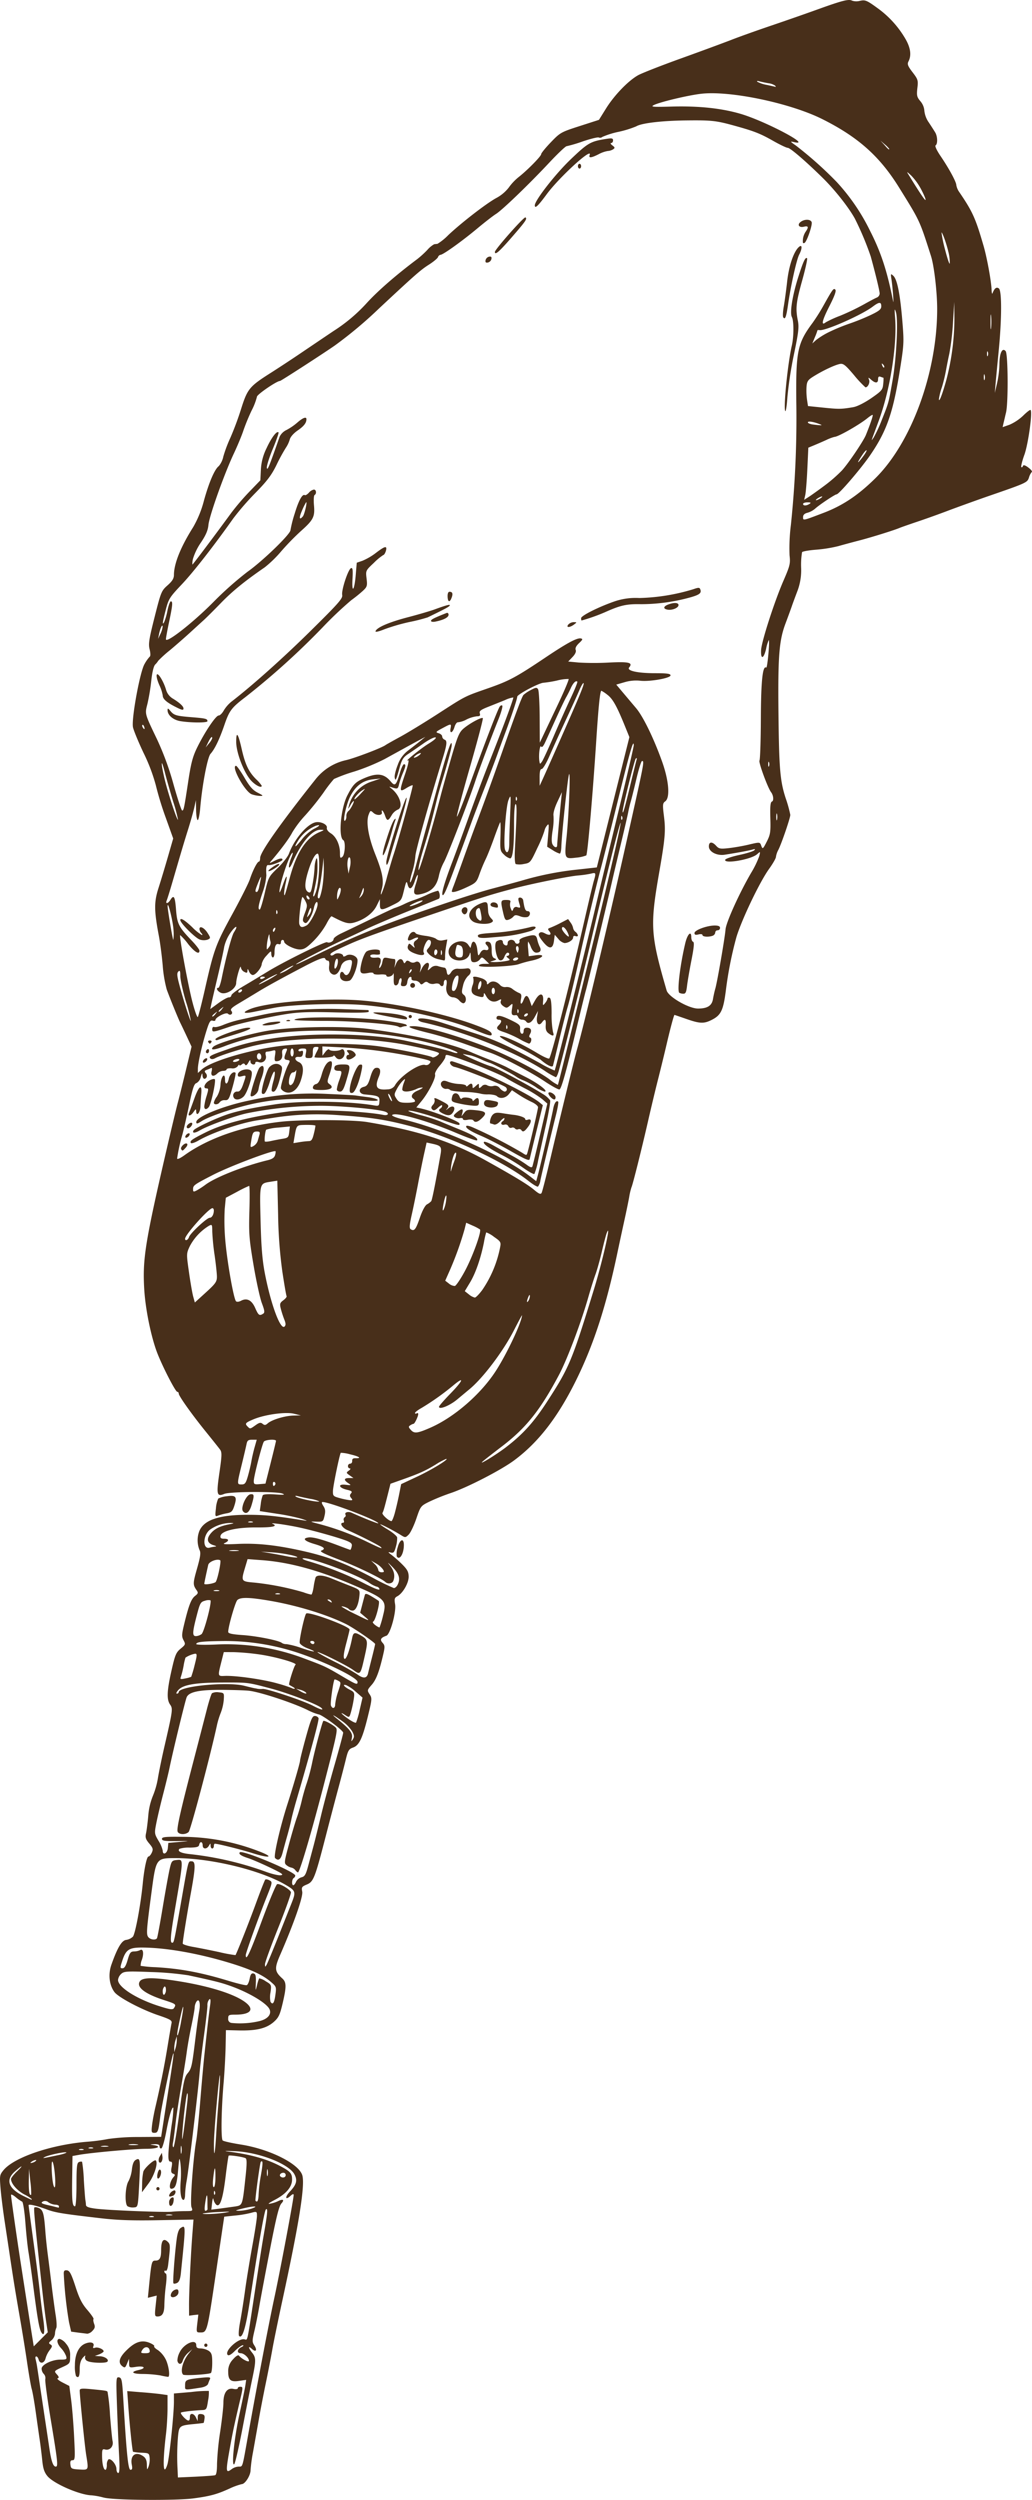 <svg xmlns="http://www.w3.org/2000/svg" width="430.883" height="1043.74" viewBox="0 0 430.883 1043.74"><g transform="translate(-468.521 251.201)"><path d="M511.8,791.559a29.385,29.385,0,0,0-5-.933c-4.994-.133-15.835-4.867-18.455-8-1.32-1.6-1.84-3.134-2.18-6.534-.247-2.467-.713-6.267-1.04-8.467s-1.08-7.467-1.667-11.668c-.593-4.267-1.347-8.6-1.68-9.667-.333-1.133-1.193-6.067-1.92-11-.727-5-2.107-13.535-3.067-19-1.86-10.734-2.46-14.4-3.96-24.336-.52-3.534-1.553-10.334-2.287-15.2-.74-4.8-1.547-11.268-1.793-14.335-.427-5.267-.373-5.6,1.267-7.6,4.614-5.467,20.388-10.734,35.45-11.868a76.511,76.511,0,0,0,8.334-1.133,89.092,89.092,0,0,1,12.5-.8l9.494-.067.313-2c.173-1.133,1.267-8.2,2.434-15.668,2.367-15.268,2.734-18,2.28-17-.527,1.067-4.92,22.4-5.36,26-.787,6.334-1.02,7-2.467,7-1.233,0-1.327-.333-.993-3.2.207-1.733.827-5.134,1.38-7.467,2.26-9.734,3.674-16.8,5.027-25,.787-4.8,1.56-9.334,1.727-10.068.267-1.2-.38-1.6-5.24-3.267-7.074-2.333-16.915-7.514-18.6-9.781-2.18-2.934-2.674-7.447-1.253-11.461,2.534-7.154,4.307-10.108,6.187-10.321A5.056,5.056,0,0,0,524,557.378c.993-1.113,3.274-13.368,4.12-22.135.607-6.294,1.68-11.334,2.407-11.334.347,0,.967-.733,1.38-1.627.633-1.4.487-1.934-1.073-3.787-1.473-1.747-1.733-2.554-1.36-4.207.26-1.127.687-4.447.953-7.381a27.571,27.571,0,0,1,1.867-8.167,34.262,34.262,0,0,0,2.18-7.667c.44-2.66,1.627-8.434,2.64-12.834,3.554-15.421,3.634-16.035,2.434-17.755-1.493-2.134-1.347-5.681.587-14.248,1.467-6.5,1.9-7.534,3.807-9.1,2.04-1.673,2.1-1.867,1.213-3.527-.827-1.547-.787-2.387.307-6.9,1.88-7.747,2.9-10.361,4.527-11.614,1.253-.96,1.354-1.32.64-2.334-1.614-2.307-1.607-2.867.167-9.107,1.413-4.98,1.627-6.587,1.04-7.687a10.773,10.773,0,0,1-.1-7.914c1.953-4.707,8.267-6.821,20.375-6.814,6.934,0,11.628.473,23.029,2.314,2,.32,1.9.233-.667-.627a87.509,87.509,0,0,0-10.248-2.113l-7.241-1.12.407-2.954a15,15,0,0,1,.833-3.647c.26-.427,2.24-.567,5.167-.36,3.634.26,4.354.173,3.08-.347-2.32-.953-21.842-.853-24.276.12-3.18,1.273-3.394.347-2.06-8.874,1.047-7.2,1.08-8.5.273-9.608-.52-.707-3.214-4.094-5.994-7.534-5.9-7.294-11.281-14.881-11.281-15.888a.666.666,0,0,0-.6-.707c-.733,0-5.934-10.061-8.274-16-2.587-6.581-5.021-18.382-5.514-26.789-.76-12.874.373-19.815,9.994-61.219,1.667-7.147,3.474-14.648,4.014-16.668s2.067-8.114,3.374-13.548l2.374-9.881-2.08-4.454c-1.147-2.447-2.327-4.92-2.62-5.5-.82-1.62-4.487-10.614-5.68-13.955a54.069,54.069,0,0,1-1.667-10c-.333-3.847-1.053-9.4-1.607-12.334-2.007-10.614-2.034-14.115-.147-20,.94-2.934,2.707-8.781,3.92-13l2.214-7.667-3.14-8.767a131.779,131.779,0,0,1-4.127-13.515,74.987,74.987,0,0,0-5.087-13.408c-2.253-4.76-4.26-9.654-4.46-10.874-.607-3.734,2.94-23,4.827-26.242a15.235,15.235,0,0,1,2.227-3.16c.333-.207.3-1.493-.08-2.994-.573-2.254-.273-4.207,2.08-13.508,2.647-10.481,2.84-10.954,5.4-13.228,1.967-1.74,2.66-2.86,2.667-4.334.02-4.754,2.807-11.679,8.041-19.98a44.388,44.388,0,0,0,4.507-11.128c2.127-7.655,4.454-13.046,6.194-14.353a9.172,9.172,0,0,0,1.887-4,56.5,56.5,0,0,1,2.954-7.855,125.89,125.89,0,0,0,4.447-11.961c2.66-8.435,3.467-9.419,12.314-15.041,3.174-2.017,8.521-5.528,11.881-7.8s9.854-6.663,14.441-9.75A68.012,68.012,0,0,0,621.661-124.7c4.654-5.105,12.421-11.854,21.089-18.333a40.507,40.507,0,0,0,4.16-3.786,10.776,10.776,0,0,1,2.894-2.417c.367-.046.993-.121,1.387-.167a23.567,23.567,0,0,0,4.5-3.645c5.607-5.274,15.948-13.261,20.048-15.481a16.379,16.379,0,0,0,5.187-4.347,22.247,22.247,0,0,1,4.074-4.34c3.66-2.854,9.481-8.767,9.481-9.634,0-.413,1.807-2.64,4.02-4.94,3.914-4.08,4.24-4.26,12.061-6.781l8.034-2.587,2.98-4.787c3.454-5.534,9.261-11.548,13.361-13.841,1.567-.88,9.681-4.06,18.035-7.067s17.882-6.527,21.182-7.814,10.648-3.907,16.335-5.834,14.235-4.907,19-6.627c10.641-3.854,13.448-4.567,14.781-3.8a5.659,5.659,0,0,0,3.2.1c2.4-.533,2.934-.28,8.134,3.527a41.579,41.579,0,0,1,11,12.408c2.134,3.707,2.534,6.887,1.2,9.387-.533,1.073-.267,1.873,1.733,4.474,2.267,2.967,2.4,3.394,2,6.641-.333,3.054-.2,3.7,1.267,5.447a6.933,6.933,0,0,1,1.667,4.067,10.448,10.448,0,0,0,1.867,4.834c1,1.507,2.2,3.38,2.667,4.154,1,1.693,1.067,4.834.133,5.4-.333.24.467,2.027,1.933,4.207,3.734,5.48,6.734,11.061,6.734,12.374a7.281,7.281,0,0,0,1.267,2.947c5.467,8.034,6.734,10.821,9.934,21.81,1.534,5.016,3.467,15.634,3.534,19.169.067,1.191.2,1.716.4,1.166.8-2.076,1.667-2.726,2.667-1.927,1.2,1.021,1.2,12.464-.067,25.6-.533,5.5-1.133,11.8-1.333,14l-.333,4,.933-4a41.227,41.227,0,0,0,1-8.04c0-4.618,1.2-7.077,2.6-5.408,1,1.2,1.133,21.861.133,25.715-.333,1.321-.733,3.214-1,4.208l-.4,1.806,2.867-1a20.053,20.053,0,0,0,5.667-3.764c1.534-1.52,2.934-2.6,3.134-2.4.867.846-.933,13.944-2.534,18.57-1,2.7-1.534,5.077-1.333,5.279s.533,0,.667-.448c.2-.572.933-.384,2.267.626,1.067.794,1.733,1.611,1.467,1.817a6.5,6.5,0,0,0-1.2,2.346c-.733,2.151-.8,2.2-17.668,8.021-4.534,1.586-11.6,4.132-15.668,5.658-4,1.525-10,3.678-13.335,4.784-3.267,1.106-6.6,2.264-7.334,2.574-2.4,1.018-12.134,4.048-17.135,5.327-2.667.69-6.5,1.726-8.514,2.3A57.744,57.744,0,0,1,809.3-21.7c-3.034.235-5.694.7-5.9,1.043a32.18,32.18,0,0,0-.393,6.4,24.48,24.48,0,0,1-1.66,10.114c-.907,2.387-1.9,5.087-2.207,6s-1.513,4.22-2.68,7.334c-2.66,7.114-3.167,13.688-2.907,37.67.247,22.975.68,28.069,3.02,35.23a52.513,52.513,0,0,1,1.92,6.921c0,1.313-3.707,12.141-5.007,14.635a8.861,8.861,0,0,0-.993,2.92c0,.567-1.287,2.82-2.86,5-3.84,5.32-11.194,20.635-13.588,28.3a157.02,157.02,0,0,0-4.454,22.409c-1.067,8.334-2.027,10.354-5.841,12.3-3.32,1.693-4.98,1.633-10.721-.373-2.627-.913-4.82-1.667-4.887-1.667-.24,0-1.687,5.38-3.234,12-.893,3.854-2.54,10.6-3.66,15s-2.98,12.2-4.147,17.335c-2.547,11.194-6.481,26.916-6.921,27.622a26.926,26.926,0,0,0-.96,4.107c-.36,1.987-1.253,6.307-1.98,9.607s-2.087,9.6-3.014,14c-4.614,21.9-9.787,37.85-17.075,52.671-7.634,15.521-15.821,26.129-25.982,33.65-5.48,4.067-19.475,11.281-26.409,13.621a87.846,87.846,0,0,0-8.947,3.594c-3.62,1.787-3.694,1.88-5.461,7.087-.987,2.9-2.42,5.9-3.18,6.661-1.327,1.327-1.467,1.34-3.207.253-3.027-1.88-8.074-4.527-8.634-4.52-.287,0,1.127.993,3.147,2.207s3.754,2.687,3.874,3.28a12.6,12.6,0,0,1-.547,3.86c-.64,2.387-.953,2.727-2.207,2.414-1.213-.307-1.133-.127.487,1.067a49.973,49.973,0,0,1,4.5,4.02c2.04,2.06,2.56,3.087,2.56,5.047,0,2.7-2.454,6.914-4.734,8.134-1.16.62-1.3,1.133-.927,3.34.547,3.227-2.034,12.568-3.627,13.134-2.374.84-2.807,1.62-1.62,2.934.987,1.093,1.033,1.673.333,4.687-1.7,7.387-2.96,10.721-4.86,12.888s-1.94,2.307-.86,3.954c1.053,1.613,1.02,2.08-.727,9.2-2.273,9.268-3.64,12.141-6.221,13.034-1.707.593-2.093,1.233-2.98,4.907-.56,2.327-1.947,7.681-3.087,11.894s-3.427,12.921-5.08,19.335c-4.72,18.328-5.307,19.855-8.094,21.022-2.14.893-2.32,1.167-1.947,3.027.413,2.054-3.46,13.141-9.2,26.342-2.474,5.68-2.36,6.947.893,9.888,1.74,1.573,1.753,3.467.093,10.488-1.12,4.734-1.66,5.867-3.694,7.667-3.06,2.667-7.127,3.667-14.261,3.534l-5.694-.133-.133,6.934c-.073,3.8-.453,10.668-.847,15.268-.953,11.134-1.14,23.2-.367,23.869.347.333,3.674,1.067,7.387,1.667,12.468,1.933,24.849,8.267,25.922,13.134,1.007,4.6-1.474,20-8.321,51.671-1.82,8.4-3.76,17.868-4.3,21-.547,3.067-1.74,9.267-2.654,13.668s-2.273,11.4-3.014,15.668c-.74,4.2-1.807,10.2-2.367,13.335a64.5,64.5,0,0,0-1.02,7.534c0,2.2-2.3,5.8-3.68,5.8a28.325,28.325,0,0,0-5.127,1.867c-5.114,2.333-7.941,3.134-14.861,4.067-7.427,1-33.836.8-37.67-.333Zm46.5-9.334c.56-.133.833-1.733.833-4.867a117.733,117.733,0,0,1,1.333-13.4c.733-4.867,1.333-10.268,1.333-11.934,0-4.2,1.513-6.334,4.087-5.867,1.06.267,1.914.133,1.914-.267,0-.333.447-.6,1-.6,1.233,0,1.233.2,0,5.4-2.247,9.534-3.04,13.2-4.074,18.935-2.087,11.468-2.047,12,.7,9.934a5.412,5.412,0,0,1,2.78-.933c1.654,0,1.46.6,3.587-11.334,3.874-21.8,8.841-47.871,11.314-59.339,2.507-11.668,8.027-41.07,8.027-42.737,0-.533-.5-.4-1.34.4-2.227,2-2.387.467-.187-1.867,2.694-2.867,3.167-4.6,1.887-7.067-2.247-4.4-14.715-9.268-24.7-9.734-3.3-.133-4.954-.133-3.667.067,9.528,1.133,16.768,3.134,22.5,6.2,4.147,2.2,4.84,3,4.84,5.534,0,3.134-2.434,6-7.254,8.534-2.66,1.4-3.167,1.867-1.747,1.534a12.919,12.919,0,0,0,3.12-1c2.114-1.067,2.82-.6,1.433.934-1.02,1.133-2.16,5.734-4.767,19.2-1.88,9.668-3.887,20.335-4.447,23.669-.567,3.267-1.5,8-2.073,10.4-.953,4.067-.953,4.6.013,6.067,1.3,2,.607,2.934-1.06,1.4-1.62-1.467-1.554-.533.113,1.6,1.653,2.067,1.66,3.267.027,11-.72,3.4-2.54,12.6-4.047,20.535-1.507,7.867-3.054,14.6-3.447,15-1.28,1.2,0-11,2.214-21.135,1.16-5.267,2.254-10.6,2.427-11.8l.327-2.267-2.827.4c-3.62.6-4.674-.267-4.674-3.8a6.869,6.869,0,0,1,1.98-5.134c1.214-1.4,2.18-2,2.5-1.6,1.047,1.333,4.187,3,4.187,2.2,0-1.267-2.094-3.2-3.44-3.2-1.713,0-1.533-1.667.273-2.534.827-.4,1.093-.733.6-.8-.493,0-1.967,1.067-3.267,2.334-1.573,1.6-2.594,2.133-3.034,1.733-1.547-1.6,4.474-7.134,7.014-6.534,1.32.333,1.02,1.667,3.9-17.2,3.12-20.468,3.18-20.869,4.574-29,1.173-6.934,1.273-8.8.433-8-.64.667-3.047,14.468-6.747,38.67-1.687,11-3.074,15.468-4.42,14.135-.32-.333-.133-2.934.42-5.867s1.467-8.734,2.04-12.935c.573-4.267,1.934-12.534,3.014-18.535,1.087-5.934,1.974-11.668,1.974-12.734,0-1.934-.027-2-2.467-1.333a42.861,42.861,0,0,1-6.827,1.133l-4.36.467-.447,3c-.24,1.6-1.527,10.334-2.847,19.335-3.887,26.336-3.794,26-6.807,26-1.54,0-1.58-.133-1.153-3.734l.44-3.734-1.934.2-1.933.267-.02-4.334c-.013-5.267.7-20.6,1.373-29.4l.493-6.4-14.595.267c-10.721.2-17.062,0-23.922-.8-16.128-1.867-19.235-2.334-23-3.8-4-1.467-7.334-2.267-7.334-1.667,0,.2.913,7.067,2.034,15.268,1.12,8.134,2.294,17.4,2.614,20.535.313,3.067.96,8.267,1.427,11.468.82,5.6.527,7.867-.76,5.8-.847-1.333-1.627-5.8-3.274-18.6-.773-6.067-1.707-12.668-2.06-14.735-.36-2-.953-7.534-1.313-12.334s-.973-8.734-1.353-8.867a16.785,16.785,0,0,1-2.674-1.867c-1.087-.933-1.973-1.333-1.973-.933,0,.933,2.274,16.868,4,28.069,2.58,16.668,3.994,25.736,4.734,30.4l.753,4.734,2.927-2.934,2.927-2.934-.68-4.467c-.373-2.467-1.14-8.667-1.7-13.8-2.894-26.469-3.554-33.27-3.247-33.8.18-.267,1.053-.2,1.934.2,1.733.8,2.134,2.267,2.694,9.868.173,2.4.633,6.734,1.02,9.667s1.127,8.8,1.633,13.068c.513,4.2,1.253,9.668,1.653,12.2.4,2.467.507,4.867.247,5.267a6.326,6.326,0,0,0-.54,2.4,4.305,4.305,0,0,1-1.473,2.734c-1.193.933-1.253,1.267-.42,1.733.854.533.807.867-.3,2.334a10.6,10.6,0,0,0-1.74,3.467c-.52,2.133-2.38,2.467-2.894.533-.193-.733-.633-1.333-.987-1.333s-.473.467-.287,1.133a34.851,34.851,0,0,1,.693,3.534c.2,1.267,1.253,8.334,2.354,15.668s2.34,15.535,2.754,18.335c.78,5.2,1.547,7.334,2.634,7.334,1.027,0,.807-2.067-2.054-19.335-1.487-8.934-2.527-16.668-2.32-17.2a2.5,2.5,0,0,0-.687-2.2,3.275,3.275,0,0,1-.853-2.333c.333-1.667,4.474-3.6,7.761-3.6,2.687,0,2.86-.133,2.434-1.534a10.516,10.516,0,0,0-2.04-3.2c-1.767-1.867-2.107-3.934-.653-3.934a5.528,5.528,0,0,1,2.667,2,6.919,6.919,0,0,1,1.727,5.2c0,3.067-.02,3.133-3.387,4.667-3.34,1.534-3.367,1.6-2.167,2.934.907,1,1,1.467.367,1.667-.467.133.433.933,2,1.733l2.854,1.467.76,5.8c.42,3.134.98,10.134,1.247,15.468.447,8.868.387,9.734-.64,9.734-.833,0-1.067.467-.913,1.8.2,1.733.447,1.867,3.714,2.067,3.994.2,3.907.4,2.854-6.2-.607-3.8-2.687-24.536-2.687-26.736,0-.867.713-1,4.834-.6,6.234.6,6.4.667,6.781,1.067a81.826,81.826,0,0,1,1.033,9.6c.387,5.134.88,10.068,1.087,11.068.467,2.133-1.147,3.934-3.054,3.467-1.2-.333-1.347-.067-1.34,2.534.013,3.467.593,5.934,1.407,5.934.32,0,.587-.933.587-2a3.361,3.361,0,0,1,.64-2.333c1.02-.667,3.36,2.133,3.36,4,0,.867.34,1.667.753,1.667.547,0,.647-2.134.347-7.534-.227-4.134-.613-13.134-.854-20.068-.427-12.068-.393-12.534.82-12.334,1.127.2,1.32,1.133,1.767,8.6,1.407,23.535,2.06,30,3.04,30,.713,0,.853-.533.547-2.067-.793-4,1.627-5.8,4.767-3.6,1.054.733,1.493,1.733,1.52,3.534.04,2.267.087,2.333.7.8a9.416,9.416,0,0,0,.46-3.667c-.193-1.934-.353-2-3.454-2.134a18.931,18.931,0,0,1-3.48-.4c-.3-.267-1.4-10.934-1.98-19.068l-.447-6.267,5.58.467c3.067.2,6.854.6,8.414.8l2.834.4v5.467c0,3-.287,7.867-.64,10.8-1.473,12.2-1.207,18.2.573,12.734.8-2.467,2.734-20.935,2.734-26.2v-3.467l7.167-.6a53.446,53.446,0,0,1,7.414-.467,16.773,16.773,0,0,1-.333,4.067c-.553,3.667-.673,3.867-2.58,3.934-3.874.2-8.414.733-8.747,1.067-.187.2.413,1.133,1.333,2.067,1.767,1.733,2.414,1.667,2.414-.333,0-1.733,1.647-1.534,2.52.267l.72,1.534.047-1.6c.033-1.2.367-1.467,1.547-1.333,1.173.2,1.447.6,1.267,1.934a10.42,10.42,0,0,1-.34,1.733c-.06.067-1.76.267-3.767.467-6.267.6-6.494.733-6.934,5a98.918,98.918,0,0,0-.193,14.2l.133,3.134,7.334-.333c4.034-.2,7.707-.467,8.167-.6Zm-12.5-37.537c0-2.267.36-2.467,6.581-3.134,3.46-.333,4.167-.267,3.834.467a20.53,20.53,0,0,0-.82,2.067c-.247.667-1.387,1.267-2.834,1.534C545.207,746.755,545.8,746.822,545.8,744.688Zm-45.557-3.867a14.125,14.125,0,0,1-.447-4.534c.007-4.667,1.627-8,4.447-9.067,2.234-.867,3.827-.333,3.28,1.133-.3.733-.12.933.647.667,1.107-.467,3.627.6,3.627,1.467,0,.267-.827.867-1.833,1.267l-1.833.667,2.087.133c2.074.067,3.967,1.4,3.127,2.267-.707.733-6.847.533-8.307-.267a1.539,1.539,0,0,1-.96-1.867c.24-.667-.113-.467-.947.467-.94,1.133-1.333,2.534-1.333,4.867,0,3-.48,3.867-1.553,2.8Zm35.223-.267a49.216,49.216,0,0,0-7.207-.6c-4.607,0-5.5-.867-1.787-1.667,3.22-.733,2.374-1.8-1.007-1.333-2.954.467-3,.4-3.04-1.467l-.047-1.867-.653,1.6c-.893,2.267-1.073,2.334-2.247,1.4-1.753-1.467-1.14-3.6,1.854-6.534,3.607-3.6,6.427-4.467,9.647-3.134,1.293.533,2.16,1.2,1.927,1.4-.24.267.48,1,1.6,1.667a11.168,11.168,0,0,1,3.314,4.067c1.273,2.8,1.78,7.267.813,7.067a30.184,30.184,0,0,1-3.167-.6Zm-4.46-10.468c-.32-1.667-2.06-1.733-3.047-.2-.773,1.267-.68,1.4,1.213,1.4,1.593,0,2.007-.267,1.833-1.2Zm13.961,10.134c-1.313-1.333-.067-5.867,2.46-8.934l1.373-1.667-1.78,1.534a8.187,8.187,0,0,0-2.187,3.2c-.447,1.8-1.9,1.8-2.247.067a7.775,7.775,0,0,1,.927-3.467c1.714-3.667,6.954-5.934,6.954-3,0,1,.447,1.333,1.853,1.333a7.234,7.234,0,0,1,3.334,1c1.24.867,1.48,1.667,1.48,5,0,2.133-.253,4.067-.567,4.267-1.007.6-11.088,1.2-11.6.667Zm8.834-12.268a.667.667,0,1,1,1.333,0,.667.667,0,1,1-1.333,0Zm-52.625-5.267-2.947-.4-.893-3.934a168.974,168.974,0,0,1-2.2-20.335c-.007-1.133.313-1.467,1.38-1.333,1.12.2,1.807,1.533,3.5,6.734,1.633,5.067,2.767,7.267,5.02,9.868,1.594,1.867,2.74,3.534,2.54,3.734s-.087,1.133.247,2c.48,1.267.327,1.867-.707,2.934a3.547,3.547,0,0,1-2.154,1.2c-.46-.067-2.16-.267-3.787-.467Zm32.316-11.134.467-4.334-1.847.467-1.853.467.453-4.6c1.04-10.6,1.133-10.934,2.767-10.934,1.714,0,2.32-1.133,2.32-4.334,0-4.134,1-5.267,2.887-3.4.98,1,.98,1.8.04,9.534-.193,1.6-.627,2.667-.973,2.467s-.62-.067-.62.267a.954.954,0,0,0,.627.867c.387.133.393,2,.02,4.934a80.132,80.132,0,0,0-.627,8c-.02,3.6-.833,5-2.874,5C533.133,715.952,533.066,715.552,533.493,711.552Zm6.307-4.467a2.841,2.841,0,0,1,2.514-2.467c.567,0,.833.533.7,1.467C542.774,707.752,539.8,708.685,539.8,707.085Zm1.12-5c-.32-.533.533-12.068,1.367-18.4.333-2.6.907-4.2,1.647-4.667,2.194-1.4,2.194-1.534.127,18.735-.253,2.534-.72,3.734-1.6,4.2-.687.333-1.38.4-1.54.133Zm-8.287-27.936a2.389,2.389,0,0,0-1.667,0c-.46.2-.087.333.833.333S533.093,674.349,532.633,674.149Zm7.667-.667a4.611,4.611,0,0,0-2.333,0c-.64.133-.12.267,1.167.267S540.94,673.615,540.3,673.482Zm22.5-.933c2.48-.4,1.707-.467-3-.2a53.8,53.8,0,0,0-6.607.6C552.721,673.415,559.255,673.148,562.8,672.548Zm-16.521-.6c2.727,0,2.8-.067,2.187-1.667-.64-1.733.687-20.335,1.98-27.669.353-2.067,1.1-9.4,1.667-16.335.56-7,1.327-15.535,1.693-19,1.167-11,1.92-17.6,2.4-20.935.347-2.4.267-3.2-.3-2.8a3.634,3.634,0,0,0-.78,2.6c0,1.133-.627,6.6-1.387,12.134-.76,5.467-1.627,12.8-1.914,16.335-.66,7.867-4.48,39.67-5.367,44.671a42.928,42.928,0,0,0-.66,5.867c0,1.133-.293,2.134-.653,2.134-1.073,0-1.553-3.2-1.18-7.934a40.264,40.264,0,0,0-.107-7.4c-.42-2.8-.493-2.534-.973,2.934-.52,6.067-1.133,7.734-2.847,7.734-1.133,0-.567-3.133.88-4.8.813-.933.793-1.133-.127-1.467-.813-.333-.96-.933-.62-2.734.347-1.867.227-2.334-.573-2.334-1.173,0-1.033-3.667.587-15.268a51.941,51.941,0,0,0,.733-7.2c-.573-.6-1.753,3.334-2.934,9.734-.707,3.8-1.633,7.067-2.067,7.2-.433.2-.787-.2-.787-.8,0-.733-.593-1-2.167-.933-2.02.133-2.04.133-.333.4,3.667.533,1.714,1.534-3.074,1.534-4.974,0-22.262,1.534-27.763,2.467l-3,.533-.14,9.334c-.133,9.467.08,11.668,1.187,11.668.353,0,.62-3.934.62-9.067,0-7.467.173-9.067,1.027-9.4a1.937,1.937,0,0,1,1.313-.133,60.843,60.843,0,0,1,.727,7.6c.247,4,.533,7.734.64,8.334a16.564,16.564,0,0,1,.24,2.067c.04.8,1.073,1.2,4.22,1.6,5.561.667,27.316,1.534,31.5,1.267,1.833-.2,4.6-.267,6.147-.267Zm-24.482-2c-1.3-.867-1.013-8.4.407-10.534a14.86,14.86,0,0,0,1.393-4.867c.267-2.334.78-3.534,1.64-4,1.833-1,1.954-.133,1.394,10.4-.5,9.268-.507,9.334-2.167,9.468a4.745,4.745,0,0,1-2.667-.467Zm17.335-1.534a2.247,2.247,0,0,1,1.04-2.067c.813-.333,1,0,.833,1.333C540.733,670.015,539.133,670.615,539.133,668.415Zm0-3a3.2,3.2,0,0,1,2.134-2.134c.973,0,.547,1.8-.52,2.267-1.38.467-1.613.467-1.613-.133Zm-11.268-4.934a25.772,25.772,0,0,1,.5-5c.48-1.534,4.607-5.267,5.207-4.667,1.067,1.067-.673,6.467-3.134,9.734l-2.64,3.534Zm5.934,2.133a.667.667,0,1,1,1.333,0,.667.667,0,1,1-1.333,0Zm.547-4.334c-.54-.6.193-3.667.867-3.667.32,0,.58.467.573,1.133C535.773,657.147,534.853,658.747,534.346,658.28Zm.5-6.934a2.874,2.874,0,0,1,.407-2.267l.847-1.467.24,1.534c.267,1.8-.793,3.334-1.493,2.2Zm20.335,19.735c-.027-.267-.047-1.733-.047-3.267,0-3.534-.367-3.134-.967,1-.34,2.334-.253,3.2.3,3C554.888,671.682,555.208,671.348,555.181,671.081Zm18.288-.133c3.547-1.2.967-1.2-3.667-.067-3.187.8-3.36.933-1.333.933A20.109,20.109,0,0,0,573.47,670.948Zm-6.687-.933c3.04-.533,2.967-.333,4.294-12.734.547-5.134.547-7.067-.007-7.4-.887-.533-6.707-1.4-7.067-1.067-.14.133-.727,4.134-1.3,8.867-1.133,9.268-2.34,12.868-3.9,11.6a4.549,4.549,0,0,1-1.16-2.267c-.133-.8-.373-.2-.56,1.467l-.32,2.867,3.687-.467c2.027-.267,4.88-.667,6.334-.867Zm-73.653-.067c0-.4-.687-.667-1.52-.667a5.894,5.894,0,0,1-2.874-1,2.043,2.043,0,0,0-2.3-.333c-1.1.667-.633.933,3.694,1.867,1.467.4,2.74.667,2.834.733C493.056,670.548,493.129,670.281,493.129,669.948Zm83.361-4.867a65.321,65.321,0,0,1,.973-8.134c.887-5,.873-6.467-.067-5.534-.307.333-2.047,12.8-2.234,16a.6.6,0,0,0,.64.533c.367,0,.673-1.333.687-2.867Zm-94.7,1.867a16.119,16.119,0,0,0-3.214-2c-3.014-1.667-5.454-4.534-5.454-6.4,0-.4,1.073-1.8,2.38-3.067,2.994-2.8,2.474-2.934-.693-.133-4.147,3.6-2.82,7.267,3.847,10.468C481.842,667.348,481.795,667.348,481.795,666.948Zm-.6-7.4-.56-5.267-.087,5c-.073,4.4.287,6.467,1.007,5.8a38.037,38.037,0,0,0-.36-5.534Zm77.06,4.267c-.213-.533-.367-.4-.4.4-.033.667.127,1.067.347.867a1.3,1.3,0,0,0,.053-1.267ZM491.4,656.347c-.253-2.8-.727-5.067-1.053-5.067-.553,0-.147,7.8.513,9.934C491.562,663.414,491.829,661.014,491.4,656.347Zm67.066,1.467c0-5-.333-4.867-.913.267-.273,2.4-.187,3.867.24,3.867.38,0,.673-1.8.673-4.134Zm21.8-3.067c-.167-.667-.307-.133-.307,1.2,0,1.267.14,1.8.307,1.133A5.509,5.509,0,0,0,580.264,654.747Zm7.541,2.2a.954.954,0,0,0-.96-1c-1.113,0-1.867.933-1.247,1.534C586.4,658.28,587.8,657.947,587.8,656.947ZM483.128,651.28c.547-.4.7-.667.333-.667a3.525,3.525,0,0,0-1.667.667c-.553.333-.7.6-.333.6A4.163,4.163,0,0,0,483.128,651.28Zm9.888-2.734c1.947-.4,3.394-.933,3.214-1.067-.427-.467-7.787,1.133-9.1,1.933C486.075,650.013,486.089,650.013,493.016,648.546Zm51.258-3.467c-.16-.8-.3-.267-.307,1.2s.127,2.133.293,1.467A7.252,7.252,0,0,0,544.274,645.079Zm14.515-5.134c.24-4.267.72-10.868,1.06-14.668.34-3.867.58-8.2.54-9.668-.113-3.8-2.5,22.335-2.547,27.936C557.782,650.48,558.288,648.546,558.788,639.946Zm-55.492,6.2a2.39,2.39,0,0,0-1.667,0c-.46.2-.087.333.833.333S503.757,646.346,503.3,646.146Zm4-.667a2.39,2.39,0,0,0-1.667,0c-.46.2-.087.333.833.333S507.757,645.68,507.3,645.479Zm6.341-.667a5.984,5.984,0,0,0-2.667,0c-.827.133-.307.267,1.16.267S514.278,644.946,513.638,644.813Zm29.776-14.068c1.62-12.4,2.107-14.735,3.387-16.268,1.687-2,1.887-2.934,3.3-14.535.553-4.6,1.273-9.734,1.593-11.468.64-3.4-.06-5.66-1.22-3.867a5.13,5.13,0,0,0-.673,2.334c-.007.733-.62,4.134-1.36,7.667-.74,3.467-1.613,8.4-1.953,11-.333,2.534-1.373,9-2.314,14.335-.94,5.267-2.007,12.334-2.38,15.668-.367,3.267-.84,6.8-1.053,7.8s-.12,1.867.2,1.867,1.433-6.534,2.474-14.535Zm-17.441,13.4a11.031,11.031,0,0,0-3.334-.067c-1.013.2-.34.333,1.494.333S526.792,644.279,525.972,644.146Zm20.8-18.2c.22-2,.187-3.4-.073-3.134-.513.467-2.22,15.535-2.133,18.8C544.614,643.346,545.661,635.945,546.774,625.944Zm-4.44-25.336v-1.667l-.533,1.667a12.709,12.709,0,0,0-.533,3.334v1.667l.533-1.667A13.657,13.657,0,0,0,542.334,600.609Zm1.787-7.734c1.407-7.334,1.147-8.534-.36-1.6-1.267,5.8-1.533,7.8-.973,7.2a37.538,37.538,0,0,0,1.333-5.6Zm32.823-.267c3.414-.867,5.054-2.867,4.1-4.934-1.147-2.467-8.147-6.721-15.575-9.454-4.334-1.594-6.714-2.207-18.335-4.714a128.827,128.827,0,0,0-15.508-1.36c-10.188-.387-11.294-.32-12.5.773a4.083,4.083,0,0,0-1.327,2.52c0,3.1,8.207,8.234,17.935,11.168,4.067,1.267,4.974,1.333,5.461.533.973-1.533.767-1.667-3.914-3.2-8.161-2.6-11.921-5.447-10.408-7.861,1.093-1.747,5.674-1.78,16.115-.12,11.168,1.78,20.582,4.487,25.856,7.447,6.374,3.6,5.434,6.534-2.087,6.534-2.687,0-2.954.133-2.954,1.6a1.611,1.611,0,0,0,1.5,1.867,35.37,35.37,0,0,0,11.641-.8Zm6.547-10.841c.467-3.394.42-3.534-1.867-5.5-3.467-2.987-8.534-5.307-17.488-8.014-13.168-3.987-26.609-6.321-36.43-6.334-5.3-.007-6.627.893-8.127,5.494-.96,2.94-.953,3.167.1,3.167.8,0,1.433-1.04,2.134-3.5.86-3.007,1.24-3.507,2.68-3.534a6.131,6.131,0,0,0,2.494-.54c1.28-.793,1.693,1.24.807,3.927a7.106,7.106,0,0,0-.56,2.627,51.439,51.439,0,0,0,6.234.56c10.421.593,18.888,2.18,30.669,5.76,3.667,1.113,7,1.9,7.414,1.747s.953-1.367,1.207-2.7c.34-1.8.747-2.367,1.587-2.2.913.187,1.1.92.993,3.874-.133,3.627-.127,3.634.513,1.02a15.284,15.284,0,0,1,.887-2.86,7.515,7.515,0,0,1,2.7,1.22c2.427,1.44,2.46,1.507,2.027,4.667a9.867,9.867,0,0,0-.013,3.894c.913,1.467,1.58.6,2.04-2.774ZM537.8,579.5c0-.94-.293-1.487-.667-1.253a2.86,2.86,0,0,0-.667,2.08c0,.94.287,1.487.667,1.253A2.848,2.848,0,0,0,537.8,579.5Zm46.758-21.742c2.22-5.6,4.787-12.068,5.7-14.375,1.893-4.794,1.753-5.194-2.734-7.787-10.434-6.034-30.849-10.981-45.444-11.008-8.461-.02-8.387-.113-10.308,14.321-2.12,15.955-2.227,17.562-1.293,18.688.887,1.067,3.034,1.32,3.587.42.193-.307,1.267-6.081,2.387-12.834s2.42-13.921,2.874-15.941c.78-3.44.96-3.68,2.987-3.874,2.88-.28,2.9-.793-.793,20.875-1.833,10.761-2.067,13.668-1.107,13.668.74,0,.78-.193,3.72-17,3.154-17.975,2.9-17,4.387-17,1.74,0,1.68,2.373-.347,13.461-1.56,8.554-3.327,19.515-3.36,20.862-.007.36,1.933.993,4.32,1.407s7.307,1.4,10.941,2.18a62.379,62.379,0,0,0,6.754,1.26c.467-.573,5.647-13.655,8.554-21.629,1.9-5.207,3.647-9.654,3.88-9.888s1.027-.107,1.753.287c1.3.693,1.28.84-.993,6.554-3.627,9.094-8.888,23.7-8.888,24.649,0,2.874,1.753-.853,6.674-14.208,3.06-8.287,5.947-15.215,6.427-15.395,1.007-.387,5.28,2.087,5.761,3.334.173.467-2.194,7.127-5.267,14.808s-5.587,14.568-5.574,15.308c.02,1.227.08,1.247.693.193.373-.64,2.487-5.741,4.707-11.334Zm7.587-23.329a3.734,3.734,0,0,1,2.273-1.847c1.354-.313,1.814-1.133,2.847-5.02.68-2.56,1.68-6.3,2.22-8.321s1.914-7.567,3.047-12.334,3.674-14.308,5.661-21.2,3.614-12.961,3.614-13.488c0-.993-8.974-7.654-10.321-7.654a24.974,24.974,0,0,1-4.727-1.907c-6.367-3.074-19.762-7.461-24.289-7.954-1.654-.18-6.754-.347-11.334-.373-9.454-.047-13.728.853-14.681,3.1-.607,1.427-5.781,22.742-7.154,29.469-.373,1.833-1.573,6.787-2.667,11s-2.367,9.641-2.84,12.048c-.84,4.274-.813,4.454.907,7.394a13.292,13.292,0,0,1,1.767,4.12c0,2.12,1.907,1.173,2.127-1.06l.207-2.167,4.667-.413c4.634-.407,4.627-.413-1.333-.353-4.86.047-6-.127-6-.92,0-.82,1.467-.96,8.867-.86a89.105,89.105,0,0,1,31.656,6.054c6.461,2.46,4.607,3.054-2.52.813-5.114-1.607-14.615-3.987-15.928-3.987-.227,0-.407.453-.407,1s-.3,1-.667,1-.68-.527-.687-1.167c-.02-1.107-.053-1.107-.7,0-.927,1.587-2.614,1.48-2.614-.167,0-1.613-1.147-1.787-1.453-.213-.167.873-1.013,1.12-3.994,1.167a12.456,12.456,0,0,0-4.234.507c-.993.993.553,1.8,4.187,2.194a135.794,135.794,0,0,1,31.769,7.347c2.534.953,5.38,1.627,6.334,1.493,1.407-.193.553-.8-4.607-3.26-3.487-1.667-7.534-3.407-9-3.874-2.947-.94-4.14-1.773-3.48-2.44,1.107-1.1,23.149,8.154,23.149,9.714a1.417,1.417,0,0,1-.667,1.033c-.78.48-.913,3-.16,3,.28,0,.807-.667,1.167-1.48Zm-.34-4.854a2.823,2.823,0,0,0-1.58-1.02,4.672,4.672,0,0,1-1.967-.94c-1.16-.88-1.127-1.247.907-8.814,1.167-4.34,2.66-9.394,3.32-11.228s1.567-4.98,2.027-7,1.393-5.314,2.094-7.334a79.971,79.971,0,0,0,2.214-8.334c1.04-5.154,4.24-17.148,4.694-17.595s5.074,2.18,5.447,3.127c.44,1.107-.187,3.96-4.754,21.669-5.5,21.315-10.541,38.47-11.3,38.47a3.277,3.277,0,0,1-1.1-1Zm-8.441-5.04c-.707-.7,2.094-12.9,5.107-22.3,2.64-8.214,5.334-17.508,5.334-18.4,0-.5,1.093-4.894,2.44-9.761,2.02-7.327,2.647-8.841,3.687-8.841a1.771,1.771,0,0,1,1.587.88c.287.76-2.894,12.594-9.274,34.456-.907,3.12-1.854,6.721-2.1,8s-1.007,4.287-1.687,6.667-1.56,5.607-1.967,7.167C585.757,525.209,584.737,525.909,583.364,524.535Zm-40.677-11.008c-.48-1.247,1.153-8.514,6.567-29.289,2.194-8.434,4.714-18.162,5.594-21.622s1.867-6.561,2.194-6.887a4.787,4.787,0,0,1,2.84-.373c2.214.213,2.247.267,2.067,3.12a19.842,19.842,0,0,1-1.213,5.334,34.545,34.545,0,0,0-1.593,5.094c-2.674,12.454-11,43.9-11.848,44.744C546.047,514.9,543.187,514.821,542.687,513.528Zm72.853-41.9a15.745,15.745,0,0,0-3.88-4.06c-3.8-2.754-5.36-3.527-2.52-1.247,5.347,4.287,6.734,6.054,6.314,8.041-.353,1.66-.307,1.727.407.6C616.507,473.938,616.44,473.291,615.54,471.631Zm3.187-9.061,1.16-5-2.827-2.454a16.428,16.428,0,0,0-4.04-2.767c-1.76-.46-.807.72,1.58,1.953,1.9.987,2.014,1.24,1.633,3.827a48.758,48.758,0,0,1-1.127,5.32c-.713,2.514-.747,2.534-2.347,1.487-2.774-1.82-1.773-.547,1.213,1.54,1.56,1.093,3,1.78,3.214,1.54a35.824,35.824,0,0,0,1.54-5.447Zm-15.981-.653c-1.42-1.427-13.681-6.161-20.942-8.094-9.914-2.634-9.487-2.58-20-2.56-11.381.013-16.695.88-18.722,3.034-.833.887-1.16,1.607-.733,1.607a.717.717,0,0,0,.787-.6c0-2.5,20.282-4.474,27.4-2.667,1.98.5,3.9.96,4.267,1.013s.967.167,1.333.253a9.518,9.518,0,0,0,2.073.04c1.814-.14,16.862,4.887,20.855,6.967,3.26,1.693,4.794,2.113,3.68,1.007Zm5.727-1.573a24.905,24.905,0,0,1,1.247-5.354c1.24-3.747,1.233-3.8-.053-4.494-.72-.387-1.38-.6-1.473-.48-.56.747-1.84,9.954-1.507,10.828.62,1.6,1.787,1.273,1.787-.5Zm-12.368-5.034a6.871,6.871,0,0,0-2.3-1.027l-1.667-.433,1.667,1C595.658,455.969,597.125,456.263,596.105,455.309Zm-5.3-2.193c-.733-.407-1.427-.813-1.54-.907-.38-.3,2.04-7.967,2.634-8.347,1.04-.673-8.481-3.387-15.215-4.34a99.368,99.368,0,0,0-10.634-.94l-4.087-.013-1.08,4.307c-1.453,5.774-1.453,5.767,1.42,5.634,4.574-.207,16.221,1.453,22.055,3.147a56.513,56.513,0,0,1,6.041,1.953,1.635,1.635,0,0,0,1.02.273c.393-.007.12-.353-.613-.767Zm27-2.067c0-2.094-17.281-10.141-28.669-13.355a95.926,95.926,0,0,0-27.2-3.747c-9.027.1-11.468.373-11.468,1.293,0,.287,3.74.36,8.321.16a91.393,91.393,0,0,1,37.017,5.934c8.307,3.1,8.794,3.327,15.668,7.381C617.274,452.136,617.807,452.329,617.807,451.049Zm-69.453-2.16a48.207,48.207,0,0,0,1.433-4.927c1.04-4.04,1.073-4.727.233-4.727a11.007,11.007,0,0,0-4.047,1.64,24.211,24.211,0,0,0-.793,3.414,37.026,37.026,0,0,1-1.1,4.52c-.433,1.113-.247,1.193,1.787.76A13.871,13.871,0,0,0,548.354,448.889ZM622.2,447.4c.233-1.007.987-4.067,1.68-6.794s1.26-5.16,1.26-5.414c0-.58-8.9-6.7-12-8.247-8-3.994-20.3-7.787-31.669-9.761-8.774-1.527-12.574-1.613-13.861-.333-.873.873-3.807,11.094-3.807,13.261,0,.693,1.553,1.033,6.167,1.353,5.947.413,15.248,2.294,16.241,3.287a3.359,3.359,0,0,0,1.92.48,33.841,33.841,0,0,1,6.334,1.667c5.374,1.827,7.141,1.873,2.394.06-1.633-.627-3.074-1.647-3.2-2.267-.26-1.273,2.013-11.561,2.7-12.221,1.02-.987,18.095,5.314,18.122,6.687.007.227-.64,2.894-1.44,5.934-1.02,3.9-1.24,5.734-.74,6.234.68.687,2.187-3.334,3.267-8.741.473-2.367,1.14-2.48,4.074-.693,2.48,1.513,2.567,2.16,1.133,8.467-1.787,7.881-1.747,7.834-4.92,5.574-2.527-1.8-13.661-7.367-14.728-7.367-.48,0,2.574,1.733,6.781,3.854a107.035,107.035,0,0,1,9.608,5.314c2.694,2.007,4.174,1.9,4.687-.333Zm-22.4-12.834c0-.367-.467-.667-1.04-.667s-.853.3-.627.667a1.428,1.428,0,0,0,1.04.667A.648.648,0,0,0,599.805,434.567Zm-47.138-3.5c1.073-.8,4.4-13.455,3.714-14.141a4.326,4.326,0,0,0-2.28.2c-1.813.48-2.08.96-3.427,6.147-1.847,7.114-1.907,8.627-.333,8.627a4.638,4.638,0,0,0,2.327-.833Zm75.78-7.747c1.62-6.287,1.007-6.961-11.308-12.281-15.088-6.527-27.462-9.954-39.123-10.841l-6.114-.46-1.053,3.534c-1.727,5.827-1.753,5.787,4.12,6.3a114.45,114.45,0,0,1,20.3,4.04,21.225,21.225,0,0,0,3.207.953c.28,0,.713-1.387.973-3.087a29.846,29.846,0,0,1,.813-4c.487-1.273,3.08-1.133,6.747.367,1.72.707,5.074,2.047,7.461,2.98,4.2,1.64,4.327,1.76,4.154,3.887-.32,3.827-1.487,6.521-2.834,6.521a2.115,2.115,0,0,1-1.607-.587c-.36-.587-3.047-1.5-3.047-1.04a55.8,55.8,0,0,0,6.167,3.32c5.427,2.707,5.894,2.84,3.88,1.14l-2.287-1.94.853-3.28c.467-1.8.967-3.68,1.12-4.167.2-.673.867-.527,2.767.607,1.373.82,2.727,1.687,3,1.92.68.58-1.38,8.3-2.3,8.621-.4.14-.02.793.853,1.453s1.693,1.093,1.82.967A42.915,42.915,0,0,0,628.448,423.32Zm-21.642-6.087a1.551,1.551,0,0,0-1.207-.653c-.48.007-.393.267.207.653C607.086,418.059,607.319,418.059,606.806,417.233Zm-21.5-3.107a2.55,2.55,0,0,0-1.667,0c-.46.187-.087.333.833.333S585.764,414.312,585.3,414.126ZM559.982,412.8a3.8,3.8,0,0,0-2-.027c-.653.167-.28.32.82.333S560.429,412.979,559.982,412.8Zm66.826-.9a1.439,1.439,0,0,0-1.053-.667,11.811,11.811,0,0,1-3.127-1.64c-5.487-3.62-25.456-10.954-27.682-10.168-.447.16.54.667,2.194,1.14a141.509,141.509,0,0,1,22.215,8.674C625.481,412.4,627.581,413.152,626.808,411.9Zm7.641-1.287c1.36-2.54.78-4.674-2.054-7.574-2.034-2.067-2.294-2.227-1-.587,1.707,2.167,2.154,4.28,1.34,6.394-.44,1.14-2.273,1.407-3.294.473-1.753-1.607-12.008-6.561-19.515-9.428-5.841-2.233-8.094-3.374-7.287-3.68,2.06-.8,1.26-1.567-2.88-2.787-4.207-1.24-5.187-2.374-2.354-2.734,1.82-.227,5.74.847,12.648,3.467,2.52.96,4.66,1.74,4.754,1.74a3.466,3.466,0,0,0,.54-1.387c.287-1.1-.107-1.58-1.887-2.327-3.234-1.353-15.155-4.68-20.989-5.861-5.474-1.107-11.488-1.894-10.168-1.333,2.434,1.033.053,1.58-6.667,1.527-8.407-.06-14.648,1.413-15.048,3.547-.16.867.227,1.167,1.5,1.167,2.114,0,2.22.9.213,1.82-1.093.5.393.593,5.5.353,8.4-.393,16.761.547,28.089,3.16,9.921,2.287,17.288,5.14,28.249,10.954a89.509,89.509,0,0,0,8.807,4.307c.447.04,1.12-.507,1.5-1.213Zm-75.907-1.3c.76-.767,2.447-8.754,1.92-9.081-1.247-.773-4.687.553-5,1.92-.98,4.347-1.633,7.474-1.647,7.9-.013.54,4.094-.1,4.727-.74Zm69.826-5.334a9.394,9.394,0,0,0-2.84-2.427l-2.053-1.173,1.5,1.453a4.786,4.786,0,0,1,1.5,2.427c0,.533.6.973,1.34.973C628.955,405.231,629.035,405.051,628.368,403.978Zm-37.9-5.827a54.217,54.217,0,0,0-8.334-1.233l-4.667-.3,3.667.62c2.014.34,5.014.9,6.667,1.233C592.511,399.438,594.545,399.191,590.471,398.151Zm-22.5-2.054a11.831,11.831,0,0,0-3.334-.013c-1.013.153-.34.287,1.493.293S568.8,396.257,567.976,396.1Zm-9.508-1.587c.547-.047.28-.28-.607-.527-2.64-.74-3.247-2.407-1.647-4.56,1.62-2.187,3.847-3.38,7.747-4.154,2.487-.487,2.58-.567.773-.633a15.44,15.44,0,0,0-8.381,2.707c-3.107,2.16-3.374,8.441-.327,7.627A16.246,16.246,0,0,1,558.468,394.511Zm68.973.113c-.74-.707-10.141-5.447-13.8-6.961-2.227-.92-3.534-3.1-1.854-3.1.353,0,.48-.42.287-.933a1.168,1.168,0,0,1,.367-1.38.781.781,0,0,0,.367-1.02c-.607-.98,1.053-1.52,2.56-.84,4.82,2.187,11.108,4.687,11.108,4.414,0-1.127-20.348-8.907-23.282-8.907-.467,0-.347.627.333,1.653.84,1.28.947,2.227.493,4.154-.58,2.454-.647,2.494-3.567,2.387-2.767-.107-2.654-.033,1.687,1.087a110.87,110.87,0,0,1,19.855,7.441c5.58,2.7,6.534,3.047,5.447,2.007Zm-53.471-10.5a2.551,2.551,0,0,0-1.667,0c-.46.187-.087.333.833.333S574.43,384.31,573.97,384.123Zm59.419-3.727c.527-1.927,1.333-5.4,1.793-7.727l.833-4.227,6.741-3.16c5.961-2.787,13.475-7.387,12.074-7.387a27.189,27.189,0,0,0-4.36,2.34c-4.347,2.64-6.861,3.774-13.948,6.287l-4.96,1.76-.827,3.307c-1.667,6.654-2.094,8.167-2.507,8.841-.393.627,2.607,3.4,3.727,3.447C632.222,383.89,632.868,382.323,633.388,380.4Zm-31.583-4.787a14.976,14.976,0,0,0-3.834-1.047c-2.107-.413-4.434-.927-5.167-1.127s-1.12-.147-.86.133C592.7,374.369,601.806,376.256,601.806,375.609Zm13.335-1.38c-.633-.76-.647-1.22-.06-1.927.627-.753.307-1.04-1.7-1.513-3.48-.82-3.914-2.487-.547-2.094,2.394.28,2.454.24,1.087-.667-1.96-1.307-1.82-2.134.367-2.134H616.1l-1.573-1.107c-1.507-1.053-1.527-1.14-.353-2,.667-.487.86-.893.427-.893a.913.913,0,0,1-.793-1,.968.968,0,0,1,.927-1c.507,0,.88-.527.833-1.167-.067-.807.367-1.147,1.407-1.113,2.714.1,1.567-.733-2.234-1.613a16.611,16.611,0,0,0-3.927-.653c-.473.5-3.207,13.741-3.274,15.841-.067,2.18.093,2.34,2.934,3.107a29.422,29.422,0,0,0,4.247.867c1.033.06,1.107-.1.42-.933Zm-31.7-5.62a.775.775,0,0,0-.3-1.04c-.367-.227-.673.053-.673.62C582.471,369.362,582.871,369.535,583.444,368.608Zm-11.4-3.547c.547-1.927,1.2-4.7,1.447-6.167s.847-4.094,1.34-5.834l.9-3.167h-1.953c-1.594,0-2.014.333-2.307,1.834-.2,1.007-1.107,4.874-2.014,8.594-2.027,8.287-2.027,8.241-.033,8.241,1.38,0,1.767-.513,2.62-3.5Zm9.508-5.5c1.2-4.767,2.2-8.894,2.214-9.167.067-.847-4.52-.547-5.08.333-.76,1.193-4.187,14.541-4.2,16.375-.013,1.373.26,1.52,2.434,1.333l2.447-.207,2.187-8.667ZM679.813,353c7.021-5.38,11.514-10.341,17.008-18.808,9.368-14.428,10.468-17.048,19.642-46.931,3.56-11.588,7.494-28.883,5.394-23.7-.3.733-1.207,4.187-2.02,7.667s-2.02,7.827-2.7,9.661-2.04,6.187-3.034,9.668c-3.034,10.621-8.761,25.782-12.174,32.23-7.834,14.781-13.788,22.242-23.942,29.976-3.467,2.64-6.947,5.36-7.741,6.041-2.727,2.34,5.227-2.48,9.568-5.8Zm-31.57-8.141c9.908-4.334,21-13.948,27.263-23.635,4.68-7.227,10.894-20.442,10.968-23.3,0-.16-1.527,2.687-3.394,6.334-4.52,8.821-12.968,19.988-18.642,24.636-.893.74-3.14,2.607-4.994,4.16-3.127,2.62-7.634,4.44-7.634,3.08,0-.327,2.1-2.754,4.667-5.387,5.34-5.48,6.187-7.567,1.5-3.694a107,107,0,0,1-13.335,9.514c-1.56.867-2.834,1.834-2.834,2.16s.3.393.667.167.667-.107.667.267c0,.967-1.473,4.067-1.94,4.08a4.211,4.211,0,0,0-1.367.627c-.833.527-.8.807.26,1.974,1.407,1.56,2.694,1.407,8.147-.98Zm-73.02-1.027c1.587-1.133,2.147-1.24,2.947-.573s1.22.613,2.147-.207c1.707-1.513,7.094-3.147,10.674-3.24l3.147-.08-2.9-.693c-3.547-.853-12.174.347-16.935,2.354-3.36,1.413-3.64,1.767-2.367,3.034,1.033,1.033.987,1.04,3.287-.593Zm11.994-44.117a43.653,43.653,0,0,1-1.453-4.494c-.52-2.06-.393-2.474,1.067-3.554.907-.68,1.513-1.447,1.347-1.713s-.953-4.82-1.753-10.108a193.527,193.527,0,0,1-1.787-23.869l-.333-14.235-2.72.433c-4.774.76-4.66.32-4.267,16.361.26,10.574.72,16.281,1.747,21.682,2.474,12.974,6.574,24.1,8.267,22.409C587.9,302.062,587.871,301.322,587.218,299.715Zm-8.841-2.42c.753-.48.66-1.253-.527-4.427-.793-2.12-2.354-9.281-3.474-15.915-1.833-10.888-2-13.088-1.727-22.569.173-5.774.127-10.488-.1-10.481a53.308,53.308,0,0,0-5.08,2.5l-4.667,2.48-.453,4.667a93.206,93.206,0,0,0,.233,13c.733,8.821,3.5,24.549,4.487,25.542.34.333,1.207.253,2.054-.2,2.474-1.32,4.487-.307,5.947,3,1.367,3.094,1.76,3.38,3.307,2.4Zm-19.288-15.408c0-1.28-.433-5.334-.96-9a95.571,95.571,0,0,1-.98-9.854c-.013-3.027-.087-3.154-1.407-2.447a22.15,22.15,0,0,0-7.954,8.467c-1.46,3.12-1.467,3.16-.367,10.881.6,4.267,1.4,8.861,1.773,10.208l.68,2.46,4.6-4.187c4.014-3.654,4.607-4.494,4.614-6.527Zm130.665,8c-.02-.66-.227-.547-.607.333-.787,1.833-.787,2.887,0,1.667A4.115,4.115,0,0,0,689.753,289.888Zm-19.882-2.5a47.591,47.591,0,0,0,7.487-17.982c.38-1.98.167-2.314-2.614-4.234a11.939,11.939,0,0,0-3.214-1.847,35.168,35.168,0,0,0-.927,4.034c-1.273,6.574-3.487,12.981-5.794,16.815l-2.227,3.7,1.7,1.34a6.294,6.294,0,0,0,2.48,1.34c.427,0,1.82-1.427,3.107-3.167Zm-7.294-7.834c3.234-5.974,7.107-16.681,6.327-17.462a19.035,19.035,0,0,0-3.074-1.6l-2.66-1.193-.7,2.794a135.234,135.234,0,0,1-6.147,17.1L654.41,283.5l1.533,1.187a4.218,4.218,0,0,0,2.46,1.027c.513-.087,2.394-2.86,4.174-6.161ZM547.454,265.259c.507-1.593,7.454-8.041,8.661-8.041.907,0,1.687-1.407,1.687-3.054,0-.52-.26-.947-.58-.947-1.513,0-11.421,11.074-11.421,12.768C545.8,267.086,547.047,266.539,547.454,265.259Zm96.355-8.014c1.013-2.967,2.187-5.174,3-5.62a6.715,6.715,0,0,0,1.76-1.333c.373-.513,1.794-7.634,3.847-19.262.62-3.52.32-3.907-3.687-4.767l-2.08-.447-1.087,4.867c-.593,2.68-1.7,8.167-2.46,12.2s-1.947,9.874-2.647,12.974c-.98,4.354-1.087,5.761-.46,6.161C641.489,262.965,642.129,262.165,643.809,257.245Zm10.994-7.421c.453-3.607-.587-1.6-1.247,2.394-.313,1.874-.247,2.354.213,1.607A13.7,13.7,0,0,0,654.8,249.824Zm43.3-16.395c3.914-16.688,10.181-42.4,11.354-46.551,2.967-10.494,12.875-52.058,20.108-84.341,8.121-36.223,8.081-36,7.007-36-.313,0-1.373,3.374-2.347,7.5s-2.04,8.4-2.367,9.5-.793,3.054-1.033,4.334-1.594,7.134-3,13-3.074,12.921-3.7,15.668c-2.04,9.021-10.354,43.624-10.961,45.671-.333,1.1-1.994,7.854-3.7,15-4.467,18.735-6.514,26.122-7.341,26.442-.4.153-3.26-1.413-6.354-3.48-6.034-4.034-18.508-10.548-22.922-11.974-1.487-.48-6.154-2.1-10.368-3.6s-10.821-3.494-14.668-4.447c-8.054-1.987-10.148-2.887-6.761-2.92,4.927-.04,20.368,4.5,33.416,9.828,7.807,3.194,19.422,9.314,23.455,12.368a17.7,17.7,0,0,0,3.527,2.334c.16-.207,4.54-17.942,14.341-58,6.954-28.456,12.088-50.7,11.854-51.4-.113-.347-1.94,6.381-4.06,14.948-3.96,16.008-4.654,18.882-8.834,36.57-4.14,17.515-10.848,44.517-12.968,52.171-.38,1.373-.913,2.5-1.193,2.5a31.125,31.125,0,0,1-4.714-2.727c-11.954-7.774-33.856-16.475-50.9-20.228-1.007-.22-1.833-.74-1.833-1.147,0-.993,4.9-.307,10.234,1.427,2.254.733,8.2,2.66,13.215,4.28,8.761,2.834,14.761,5.574,27.462,12.561a46.331,46.331,0,0,0,6.047,3.04c.44-.627,12.028-47,16.961-67.879,2.214-9.347,6.734-28.216,10.054-41.93s6.021-25.409,6.014-26c-.053-2.814-1.554,2.394-6.594,22.929-2.974,12.1-6.141,24.7-7.027,28-1.84,6.781-6.141,24.722-8.721,36.337-2.4,10.814-4.4,19.148-5.334,22.249-.533,1.787-2.067,7.787-3.394,13.335s-2.52,10.474-2.654,10.948c-.253.907-2.487-.193-5.26-2.587a92.842,92.842,0,0,0-9.668-5.347c-5.16-2.594-7.874-4.287-7.127-4.447,1.393-.3,8.967,3.174,15.508,7.121,2.5,1.507,4.74,2.514,4.98,2.24.953-1.107,8.674-31.369,14.581-57.178,1.847-8.067,3.667-15.715,4.04-16.995.98-3.32.893-3.54-1.147-3.014a44.312,44.312,0,0,1-5.5.787c-4.074.353-19.775,3.54-27,5.48-9.7,2.6-12.434,3.454-28.669,8.961-28.069,9.514-34.443,11.808-40.67,14.635-6.494,2.947-7.481,3.56-6.807,4.234.24.24.88.073,1.427-.38,1.04-.867,3.714-.38,3.714.68,0,.347.58.267,1.28-.173,1.68-1.047,4.72.233,4.72,1.987,0,2.854-2.06,8.067-3.347,8.474-2.167.687-3.987-.247-3.987-2.054,0-1.64.913-2.167,1.667-.953.907,1.473,2.207.513,2.88-2.127.867-3.407.62-3.894-1.667-3.28a3.66,3.66,0,0,0-2.547,2.734c-.973,2.9-2.5,3.92-4,2.674-.753-.627-1.033-1.64-.86-3.127.167-1.427-.027-2.207-.553-2.207a1.268,1.268,0,0,1-1.093-.833c-.273-.813-2.894.16-8.828,3.274-9.167,4.807-15.328,8.187-19,10.428-2.387,1.453-6.074,3.68-8.207,4.947-3.04,1.8-3.714,2.487-3.134,3.18.927,1.113-.427,2.174-1.453,1.147-.753-.753-5.207,1.507-5.207,2.64,0,.353-.527.48-1.167.28-.96-.307-1.433.493-2.66,4.454-1.867,6.034-3.507,13.361-3.507,15.648v1.74l1.5-1.38c4.067-3.747,22.182-8.947,35.5-10.188,10.654-.993,29.789-.793,38.363.393,7.474,1.04,21.9,3.98,22.509,4.587.44.44,2.8-.913,2.8-1.6,0-.527-3.594-1.48-12.668-3.34-19.375-3.994-49.824-3.747-66.119.533-6.127,1.607-12.648,3.74-14.568,4.767-.973.527-1.687.56-2.134.12-.827-.827.207-1.38,6.814-3.647a86.383,86.383,0,0,1,18-4.487c16.155-2.727,41.95-2.387,56.672.753,9.768,2.08,17.482,3.954,19.522,4.727,1.02.387,2,.56,2.18.38.58-.573-7.787-3.347-15.035-4.987-21.622-4.887-51.1-5.734-68.253-1.96a104.641,104.641,0,0,0-13.188,3.84c-4.9,1.96-7.087,2.174-5.461.547,1.46-1.46,14.421-5.287,22.635-6.687,10.254-1.753,32.456-2.1,42.931-.68,19.175,2.607,33.823,5.974,42.337,9.728,1.1.48,4.4,1.827,7.334,2.987s6.267,2.614,7.407,3.234,4.634,2.427,7.761,4.014c5.354,2.707,9.754,6.114,7.9,6.114a12.392,12.392,0,0,1-3.614-1.88,31.86,31.86,0,0,0-5.12-2.774,15.217,15.217,0,0,1-3.334-1.72c-1.033-.847-10.228-5.627-10.828-5.627a31.307,31.307,0,0,1-3.587-1.453,31.728,31.728,0,0,0-4.254-1.633c-.553-.1-1.9-.36-3-.587-2.187-.44,8.954,4.52,11.681,5.207,1.754.433,16.2,8.187,21.189,11.368a10.975,10.975,0,0,1,3.214,2.734c.193.5-.613,5.214-1.793,10.474s-2.627,11.874-3.234,14.695a29.087,29.087,0,0,1-1.547,5.58c-.247.247-2.333-.9-4.647-2.54a81.745,81.745,0,0,0-8.861-5.34c-5.24-2.634-8.227-4.82-7.541-5.514.253-.253,2.054.433,4,1.533s5.34,2.96,7.541,4.154a62.624,62.624,0,0,1,6.174,3.787c1.6,1.193,2.26,1.393,2.5.747.18-.48,1.66-6.574,3.28-13.541l2.947-12.668-2.087-1.833a50.013,50.013,0,0,0-7.454-4.607c-2.947-1.527-6.414-3.434-7.694-4.234-3.514-2.194-22.622-9.621-24.836-9.654-.273,0-.5.393-.5.873s-1.053,2.107-2.334,3.607-2.174,3.16-1.974,3.68c.473,1.24-2.64,7.427-5.527,10.974l-2.287,2.807,1.894.413c4.82,1.067,15.781,5.3,16.088,6.227.38,1.127-.353.967-8.247-1.84-6.474-2.3-13.848-4.14-12.948-3.227a42.035,42.035,0,0,0,5.667,1.807,73.765,73.765,0,0,1,7.334,2.374c1.1.493,4.7,1.993,8,3.327,5.9,2.394,8.307,3.887,7.521,4.674-.22.22-4.247-1.233-8.961-3.234-12.068-5.114-25.509-8.834-26.449-7.321-.213.347,1.927,1.167,4.754,1.827,16.715,3.914,41.85,15.228,52.938,23.842l2.467,1.913.773-2.86c1.04-3.854,5.747-24.236,6.32-27.376.44-2.42,1.34-3.68,2.087-2.934.2.2-.26,2.86-1.027,5.9-1.9,7.594-5.9,24.4-6.427,27.036a5.273,5.273,0,0,1-.987,2.5c-.3.193-2.114-.887-4.014-2.394-10.061-7.954-32.009-18.215-48.338-22.6-10.761-2.894-17.288-3.92-30.316-4.787a115.876,115.876,0,0,0-28.189,1.113c-.82.127-3.747.593-6.494,1.027-7.167,1.14-18.848,5.167-24.442,8.427-1.527.887-2.954,1.333-3.16.993-.527-.84.453-1.547,6.081-4.36,7.727-3.867,18.942-6.721,34.45-8.761,8.387-1.1,31.383-.287,39.91,1.42,1.94.387,2.56-.653.787-1.333-2.727-1.04-17.515-2.427-26.556-2.487a157.778,157.778,0,0,0-31.143,3.1c-5.021,1.053-16.355,5.16-19.728,7.147-2.16,1.28-3.42,1.267-2.627-.02.573-.92,8.5-4.687,13.708-6.507,4.314-1.507,10.768-2.88,20.388-4.334,10.454-1.58,30.456-1.38,41,.413,2.22.38,2.34.3,2.474-1.633.14-2.16-.367-2.4-6.141-2.907-2.58-.227-2.84-2.587-.36-3.174,1.313-.307,1.86-1.127,2.7-4.027.72-2.487,1.44-3.714,2.273-3.874,1.827-.353,2.36,1.127,1.313,3.634-1.86,4.454-.98,5.734,3.66,5.314a3.639,3.639,0,0,0,2.92-1.46c2.08-3.927,10.441-9.6,12.808-8.694a1.687,1.687,0,0,0,1.714-.6c.947-1.14.813-1.2-5.694-2.654a205.722,205.722,0,0,0-30.169-4.074l-8.834-.44.013,1.934.013,1.933,1.227-1.587c.673-.88,1.394-1.313,1.607-.973.453.74,3.794.74,4.98,0,.507-.32.993-.12,1.233.52.993,2.58-1.94,4.827-3.507,2.687-.493-.68-.9-.947-.9-.6s-1.8.693-4,.767-4-.02-4-.207a13.243,13.243,0,0,1,1.013-2.307c.967-1.867.953-1.967-.333-1.967-1.093,0-1.347.433-1.347,2.334,0,2.04-.207,2.334-1.654,2.334-1.473,0-1.607-.207-1.247-2,.36-1.813.24-2-1.353-2-.96,0-1.747.333-1.747.74s.467.56,1.047.333c.787-.3.993-.033.827,1.1-.153,1.1-.607,1.453-1.707,1.333-1.947-.207-1.947,1.313,0,2.174s2.234,3.447.82,7.687c-1.32,3.98-4.1,5.921-6.747,4.714-.867-.393-1.573-1.12-1.573-1.607,0-1.4,1.907-7.474,3.007-9.581.927-1.78.907-1.907-.407-2.114-1.393-.22-1.433-.787-.247-3.68.4-.98.247-1.18-.76-.987-.953.187-1.207.707-1.033,2.16.227,1.907-.687,3.034-2.48,3.054-.687.007-.82-.607-.533-2.394.36-2.227.287-2.374-1.08-2.014a12.015,12.015,0,0,1-2.313.407c-.553.007-.713.547-.46,1.56a2.261,2.261,0,0,1-2.994,2.794c-.793-.253-1.367-.14-1.367.273,0,1.227-2,.78-2.027-.453-.013-.907-.213-.813-.9.427-.6,1.073-1.04,1.333-1.373.8-.373-.607-.707-.607-1.427-.007-.52.427-.953.513-.96.193s-.293-.113-.633.46a2.776,2.776,0,0,1-2.647.9c-1.12-.073-2.034.133-2.034.46s-.62.6-1.38.6a3.9,3.9,0,0,0-2.38,1c-1.68,1.673-3,1.267-2.487-.767.24-.98.173-1.62-.16-1.433a17.094,17.094,0,0,1-1.833.773c-1,.353-1.087.633-.447,1.407a1.638,1.638,0,0,1,.373,1.66c-.74,1.193-1.687.76-1.747-.807-.047-1.127-.22-.94-.707.74a3.889,3.889,0,0,1-1.834,2.554c-.94.24-1.58,2.167-3.027,9.094-1.007,4.827-2.287,10.434-2.834,12.448a71.237,71.237,0,0,0-2.18,9.894c-.013.533,1.227-.013,3.14-1.387,9.934-7.127,24.529-12.188,40.217-13.935,8.441-.947,29.989-.86,35.957.133,21.129,3.527,35.21,8.074,49.338,15.928,12.234,6.807,17.748,10.154,20.409,12.394,1.987,1.674,2.714,1.974,3.1,1.287.28-.493,1.833-6.541,3.447-13.434Zm-16.288-4.007c-4.22-2.407-9.768-5.26-12.334-6.354-4.687-1.987-6.914-3.494-6.214-4.2.213-.207,1.393.067,2.627.613a199.346,199.346,0,0,1,20.7,10.641c1.7,1.12,1.794,1.12,2.134-.033.987-3.374,4.427-18.135,4.427-19,0-.553-1.167-1.527-2.594-2.174a46.8,46.8,0,0,1-5.44-3.054l-2.847-1.887-1.273,1.62c-1.353,1.713-3.74,2.127-5.007.867-.413-.42-2.054-.753-3.634-.747a11.318,11.318,0,0,1-3.527-.38,34.455,34.455,0,0,0-6.321-.627c-3.114-.127-5.821-.493-6.021-.813a1.89,1.89,0,0,0-1.593-.467c-1.653.16-3-1.893-1.933-2.954.593-.6,1.227-.6,2.694.007a16.531,16.531,0,0,0,4.707.907c1.534.06,2.787.407,2.787.767s.36.3.8-.14c1.12-1.12,1.867-.993,1.867.307,0,.993.133.98,1.333-.107,1.287-1.16,1.333-1.16,1.333,0,0,1.107.093,1.12,1.167.153a1.755,1.755,0,0,1,2.347-.4,3.7,3.7,0,0,0,2.56.227,2.442,2.442,0,0,1,2.674.96,4.558,4.558,0,0,0,1.907,1.393c1.047,0,1.367-1.153.507-1.847-1.393-1.12-18.222-7.787-21.328-8.454-1.7-.36-2.68-2.367-1.16-2.367.373,0,4.647,1.513,9.5,3.367,8.147,3.114,23.789,11.081,27.1,13.808l1.407,1.16-2.62,10.668c-1.44,5.867-2.72,11.174-2.84,11.794C689.52,233.589,688.067,232.989,681.813,229.422Zm-137.646-.82c-.513-.82,1.567-2.84,2.394-2.327.393.24.193.927-.487,1.674-1.32,1.453-1.393,1.48-1.907.653Zm1.76-5.427a2.071,2.071,0,0,1,1.167-1.167c.5-.167.747.08.58.58a2.07,2.07,0,0,1-1.167,1.167C546.007,223.922,545.761,223.675,545.927,223.175Zm140.239-2.594a1.12,1.12,0,0,0-1.307-.293,1.127,1.127,0,0,1-1.333-.333,1.194,1.194,0,0,0-1.4-.307,1.056,1.056,0,0,1-1.354-.62,1.309,1.309,0,0,0-1.674-.66c-1.333.347-1.8-.76-.62-1.487a1.513,1.513,0,0,0,.667-1.133c0-.4-.76.093-1.693,1.1-1.027,1.113-2.094,1.673-2.72,1.427a6.847,6.847,0,0,0-1.307-.393c-.753,0-.147-2.707.827-3.68.88-.88,1.734-1,4.167-.6,1.68.273,3.66.56,4.394.633,2.56.26,5,1.133,5,1.794,0,.367.44.493.98.287,1.68-.647,1.813.787.26,2.887S686.82,221.635,686.166,220.582Zm-139.7-1.287c0-.867,1.72-2.134,2.22-1.633s-.767,2.22-1.633,2.22a.583.583,0,0,1-.587-.587Zm4-2.034c0-2.194,11.414-6.821,22.242-9.014a120.35,120.35,0,0,1,32.69-2.714c5.821.253,11.074.547,11.668.653s2.794.4,4.894.66,4.02.78,4.26,1.167c.307.493-1.547.533-6.154.12-3.627-.32-12.894-.58-20.6-.58-11.721.007-15.408.26-22.649,1.56-8.114,1.453-20.529,5.474-24.169,7.814C550.934,218.041,550.468,218.115,550.468,217.261Zm115.69-.693c-.22-.353-1.287-.467-2.374-.247-1.167.233-1.974.113-1.974-.293,0-.38-.527-.56-1.167-.407a3.147,3.147,0,0,1-2.133-.353c-.8-.52-.68-.86.667-1.987,2.14-1.774,2.874-1.747,2.407.1l-.387,1.5,1.14-1.473c1.02-1.32,1.547-1.433,4.974-1.073,4.214.44,4.7,1.167,2.287,3.434Q667.108,218.108,666.158,216.568Zm-118.684-3.187c.267-.64,1.273-3.374,2.24-6.067,1.88-5.26,3.24-6.1,2.84-1.767-.133,1.467-.287,3.84-.333,5.28-.087,2.56-1.72,4.34-1.787,1.947-.033-1.08-.167-1.047-1.087.273C548.114,214.821,546.781,215.061,547.474,213.381Zm105.836.26c-1.627-.8-1.88-1.447-.833-2.094a1.528,1.528,0,0,0,.667-1.153c0-.407-.753-.033-1.673.827-1.28,1.2-1.867,1.393-2.454.8s-.527-1.06.253-1.954a2.527,2.527,0,0,0,.727-2.02c-.407-1.133.007-1.06,3.127.567,2.92,1.527,3.107,1.854,1.854,3.287-.46.52-.153.373.68-.32,1.967-1.64,3.374-.567,2.047,1.553-.96,1.533-2.067,1.66-4.394.507Zm-99.5-2.927a23.59,23.59,0,0,1,.967-4.334c.853-2.814.847-3.167-.053-3.167-1.594,0-.793-2.167,1.213-3.294.987-.553,2.007-.787,2.267-.527.593.593-1.527,10.434-2.507,11.614C554.681,212.234,553.8,212.094,553.808,210.714Zm117.4-.107a1.419,1.419,0,0,1-.507-1.687c.333-.873.94-1.007,2.934-.647,3.02.547,3.107.607,2.607,1.914C675.819,211.307,672.732,211.568,671.212,210.607Zm-10.6-.993c-3.674-.787-3.834-.933-3.267-3.087.46-1.753,2.374-1.673,3.047.133.293.8.72,1.147.947.78.54-.867,4.474-.3,4.474.653,0,.473.267.453.8-.08,1.24-1.24,1.867-.953,1.867.867,0,1.453-.273,1.653-2.167,1.573A43.332,43.332,0,0,1,660.611,209.614Zm-102.809-.46a7.109,7.109,0,0,1,1.293-2.547,11.4,11.4,0,0,0,1.5-5.054c.213-3.394,1.873-5.214,1.873-2.06,0,2.374,1.073,2.167,1.567-.293.373-1.84,2.013-3.294,2.82-2.487.187.187-.367,2.847-1.227,5.921-1.433,5.107-1.7,5.574-3.194,5.5a2.592,2.592,0,0,0-2.167.833C559.635,210.054,557.8,210.194,557.8,209.154Zm8.254-2.24a1.643,1.643,0,0,1,1.72-2.367c.873,0,1.547-.913,2.294-3.12,1.34-3.927,1.373-3.767-.6-3.274-1.22.307-1.667.153-1.667-.567,0-2.114,5.034-3.267,5.78-1.32.58,1.52-1.827,8.941-3.374,10.381C568.623,208.127,566.569,208.254,566.056,206.914Zm132.192-.253c-.607-.673-.913-1.413-.68-1.64.66-.66,2.914.8,2.914,1.887C700.481,208.234,699.581,208.134,698.247,206.66Zm-125.111-.567c0-1.58,2.954-10.714,3.72-11.514,1.867-1.947,2.347.16.94,4.147a26.931,26.931,0,0,0-1.327,4.76,3.56,3.56,0,0,1-1.047,2.013c-1.087,1.08-2.287,1.393-2.287.593Zm4.667-1.3c0-2.127,2.14-9.281,3.1-10.348,1.36-1.52,3.294-1.913,4.62-.94,1.04.76,1.027,1.14-.14,5.68-1.133,4.42-2.3,6.194-3.374,5.127-.22-.22.067-2.054.647-4.08s.78-3.834.46-4.027-1.2,1.713-1.953,4.254-1.82,4.787-2.367,5C578.177,205.694,577.8,205.447,577.8,204.794Zm36.73-1.027c.12-3.26,2.907-10.2,4.194-10.448,1.093-.207,1.2.06.827,2.047-.933,4.974-2.76,9.5-3.914,9.721-.853.167-1.153-.193-1.107-1.32Zm-5.394-.133a18.186,18.186,0,0,1,1-3.754c1.28-3.627,1.26-4-.22-4-1.573,0-2.114-.56-1.667-1.733.233-.6,1.393-.933,3.294-.933,3.467,0,3.514.207,1.567,6.761-1.087,3.634-1.633,4.574-2.667,4.574C609.726,204.547,609.14,204.133,609.14,203.633Zm-10-.813a1.707,1.707,0,0,1,1.34-1.413c.947-.247,1.64-1.433,2.394-4.107.973-3.427,2.34-5.42,3.727-5.42.84,0,.64,2.14-.533,5.587-1.013,2.967-1.007,3.207.1,4.02,1.914,1.393.493,2.394-3.4,2.394-2.874,0-3.627-.22-3.627-1.06Zm-45.877-10.981a2.07,2.07,0,0,1,1.167-1.167c.5-.167.747.08.58.58a2.07,2.07,0,0,1-1.167,1.167C553.341,192.586,553.095,192.339,553.261,191.839Zm59.879-1.627c0-.547.333-1,.747-1,.52,0,.493-.307-.08-1-.693-.833-.607-1,.5-1a3.338,3.338,0,0,1,2.227,1.073c.753.913.7,1.213-.38,2C614.493,191.5,613.14,191.466,613.14,190.212Zm-58.672-2.294a1.428,1.428,0,0,1,.667-1.04c.367-.227.667.06.667.627s-.3,1.04-.667,1.04A.648.648,0,0,1,554.468,187.919Zm1-4.04c-.227-.367.073-.667.667-.667s.893.3.667.667-.527.667-.667.667S555.695,184.245,555.468,183.878Zm129.858-1.313a44.335,44.335,0,0,0-6-2.714c-3.38-1.073-3.907-1.673-2.607-2.974,1.36-1.367,1.4-2.334.093-2.334-.553,0-1-.28-1-.627,0-1.493,1.6-1.313,5.68.633,3.847,1.84,4.334,2.28,4.174,3.8-.107.947.187,1.854.647,2.013.493.173.833-.273.833-1.093,0-.933.427-1.393,1.293-1.393,1.714,0,2.26,1.007,1.407,2.6-.493.933-.473,1.367.093,1.553.827.28.28,2.54-.607,2.48a27.172,27.172,0,0,1-4.007-1.947Zm-5.06-5.481c-.213-.527-.367-.373-.4.407-.033.7.127,1.093.347.873A1.327,1.327,0,0,0,680.266,177.084Zm-121.8,5.627c0-1,10.768-4.807,13.635-4.827,2.36-.013.153,1.1-5.807,2.92-3.214.987-6.294,1.96-6.834,2.174s-.993.087-.993-.267Zm108.03-4c-10.761-4.454-29.843-8.761-45.357-10.228-9.988-.947-30.683-.367-38,1.06-2.754.54-6.607,1.3-8.567,1.7-4.387.887-5.194.36-1.7-1.113,6.887-2.9,30.976-4.82,46.084-3.66,14.281,1.093,34.876,5.467,47.518,10.1,5.727,2.1,7.341,2.994,7.341,4.054,0,.92-1.26.593-7.314-1.914Zm31.009,1.473c-.927-.7-1.253-1.653-1.14-3.314.167-2.547-.307-2.92-1.547-1.227-1.313,1.8-2.52.433-2.067-2.34l.4-2.427-1.353,2.5c-1.313,2.434-2.82,3.187-3.654,1.833a2.111,2.111,0,0,0-1.633-.667,1.822,1.822,0,0,1-1.613-1.007c-.213-.553-.62-.967-.9-.92-1.76.287-2.087-.2-1.714-2.574.387-2.44.36-2.474-.913-1.347-1.173,1.04-1.447,1.053-2.74.147-.887-.62-1.28-1.407-1.027-2.06.347-.9.193-.947-1.053-.28-1.947,1.04-3.867.347-5.054-1.84-.76-1.4-.973-1.52-.993-.547-.02,1.013-.36,1.16-1.86.787-3.087-.753-3.774-1.853-2.86-4.614a5.544,5.544,0,0,0,.367-3.067c-.547-.887.933-.86,3.56.053,1.173.413,2.1,1.2,2.1,1.8,0,.833.18.893.8.267,1.193-1.193,3.034-.967,4.567.567a2.818,2.818,0,0,0,2.56.993,3.712,3.712,0,0,1,2.8.847,13.243,13.243,0,0,0,2.76,1.653c.887.327,1.06.893.753,2.447-.493,2.447.213,2.68,1.093.36.86-2.26,1.72-2.094,2.627.5l.767,2.167,1.447-2.52c1.84-3.207,3.574-3.107,3.307.2-.173,2.194-.127,2.247.833,1.027a4.806,4.806,0,0,0,1.02-1.887c0-.327.373-.473.833-.32.587.2.84,2.147.853,6.561a39.024,39.024,0,0,0,.58,7.774c.64,1.727-.027,1.893-1.907.473Zm-8.694-7.641c.227-.367.113-.667-.253-.667a1.463,1.463,0,0,0-1.08.667c-.227.367-.113.667.253.667A1.462,1.462,0,0,0,688.813,172.544Zm-3.88-2.127c-.213-.527-.367-.373-.4.407-.033.7.127,1.093.347.873a1.327,1.327,0,0,0,.053-1.28Zm-9.788-7.874c0-.733-.3-1.333-.667-1.333s-.667.6-.667,1.333.3,1.333.667,1.333S675.146,163.277,675.146,162.543Zm-5.774-2.134c.36-1.38.08-2.434-.48-1.807-.68.747-1.093,3.274-.54,3.274C668.705,161.876,669.158,161.216,669.372,160.41ZM557.135,178.538c0-.793.34-1.153.88-.947.487.187,2.22-.233,3.854-.933a43.86,43.86,0,0,1,6.621-2.067c2.007-.44,6.347-1.387,9.647-2.107,8.881-1.927,21.289-2.807,33.336-2.374,5.867.213,10.741.4,10.834.413s.167.313.167.673c0,.42-5.014.52-13.848.293-10.8-.287-15.315-.133-20.5.693-6.827,1.08-19.762,3.94-23.322,5.154C557.408,179.858,557.135,179.9,557.135,178.538Zm77.894-.993c-1.073-1.073-18.768-2.52-30.709-2.514-7.234,0-13.021-.207-12.861-.46.887-1.44,25.469-1.293,37.017.227,4.947.653,9.288,1.46,9.634,1.8.4.387.353.613-.113.613a5.757,5.757,0,0,0-1.667.353,1.412,1.412,0,0,1-1.3-.02Zm-56.838-.973a12.455,12.455,0,0,1,4.28-1.067c2.434-.307,3.44-.233,3,.207-.367.367-2.294.847-4.28,1.067C579.01,177.018,577.817,176.938,578.19,176.571Zm10.154-1.813a1.347,1.347,0,0,1,1.28.053c.22.22-.173.38-.873.347-.78-.027-.94-.187-.407-.4Zm43.464-1.34c-8.387-1.58-9.681-2.227-3.667-1.827s10.334,1.36,10.334,2.314C638.476,174.658,638.342,174.644,631.808,173.417Zm7.334-.207a.667.667,0,1,1,.667.667A.669.669,0,0,1,639.142,173.211ZM660.3,166.55a3.868,3.868,0,0,0-2.387-1.34c-2.147,0-3.447-2.107-3-4.86.267-1.633.147-2.474-.353-2.474-.413,0-.753.6-.753,1.333,0,1.44-.973,1.787-1.7.613-.247-.4-1.18-.533-2.107-.307a3.344,3.344,0,0,1-2.594-.36c-.713-.593-1.18-.573-1.987.1-.867.72-1.147.707-1.634-.073a2.739,2.739,0,0,0-2.114-.953c-.927-.013-1.46-.373-1.347-.913.1-.493-.2-.773-.667-.613s-.947,1.08-1.067,2.06c-.153,1.28-.593,1.78-1.573,1.78-1.12,0-1.287-.293-.94-1.667.227-.913.133-1.667-.213-1.667s-.733.673-.847,1.5-.667,1.5-1.214,1.5c-.76,0-.973-.727-.893-3,.053-1.647-.04-2.474-.22-1.833-.313,1.147-2.887,1.7-2.887.62,0-.3-1.2-.447-2.667-.333s-2.667-.08-2.667-.433-.873-.48-1.98-.253c-3.627.72-4.04.16-3.027-4.194.493-2.114,1.427-4.234,2.08-4.707,1.387-1.013,5.594-1.167,5.594-.2a10.038,10.038,0,0,0,.067,1.167c.04.273-.86.407-2,.287-1.167-.127-2.067.093-2.067.5,0,.733.807.953,2.774.76,1.567-.153,2.007.893,1.233,2.94-.373.98-.4,1.593-.06,1.38a5,5,0,0,0,1.067-2.44c.413-1.88.633-2.027,2.474-1.66a22.184,22.184,0,0,0,2.607.4c.327,0,.447.827.267,1.834l-.333,1.833.78-1.833c.867-2.027,2.347-2.414,2.974-.773.327.847.513.88.96.167.427-.693.827-.72,1.8-.12a2.181,2.181,0,0,0,2.16.207c1.4-.867,2.667.587,2.28,2.6l-.34,1.753.827-1.667c1.474-2.96,3.694-3.314,2.807-.44-.447,1.42-.427,1.42.947.193a2.955,2.955,0,0,1,3.254-.72,20.078,20.078,0,0,0,2.527.58c.367.033.76.727.88,1.553.26,1.853.88,1.907,1.967.167a3.039,3.039,0,0,1,2.994-1.267,21.854,21.854,0,0,0,3.467-.167c1.813-.32,2.18,1.967.507,3.14a8.433,8.433,0,0,0-2.094,4.014c-.673,2.687-.633,3.2.327,3.9,1.147.84,1.113,3.107-.06,3.5-.373.12-1.2-.38-1.827-1.113Zm-.693-7.021c.38-1.66.46-3.154.187-3.327-.84-.52-2.027,1.413-2.44,3.947-.3,1.833-.16,2.394.587,2.394.607,0,1.233-1.127,1.667-3.014Zm-19.262-6c-.207-.207-.58.16-.833.82-.36.947-.28,1.027.373.373C640.349,154.269,640.549,153.729,640.349,153.529Zm-.54,6.681a1,1,0,1,1,1,1A1,1,0,0,1,639.809,160.21Zm28.669-8.227c0-.427.967-.773,2.147-.773h2.147l-1.52-1.5c-1.427-1.407-1.567-1.427-2.387-.333a3.244,3.244,0,0,1-2.294,1.167c-1.193,0-1.44-.413-1.507-2.5-.04-1.373-.213-1.9-.387-1.167-1.013,4.314-8.867,3.687-8.867-.7,0-3.794,6.087-5.967,8.207-2.94l.953,1.36.38-1.427c.607-2.347,2.1-1.08,2.467,2.094.32,2.84.367,2.894,1.22,1.387.6-1.053,1.3-1.453,2.16-1.233,1.433.38,1.72-.833.493-2.06-.987-.987-.287-1.78,1.093-1.247.707.273,1.027,1.3,1.027,3.34,0,2.18.307,3.08,1.167,3.447,1.007.433.933.567-.5,1.007-1.627.493-1.614.513.333.567a28.68,28.68,0,0,0,4.507-.353c2.26-.373,2.394-.5,1.333-1.307-.713-.54-.847-.9-.34-.913.993-.02,1.14-1.353.147-1.353-.373,0-.973.773-1.333,1.713-.42,1.113-1.06,1.64-1.813,1.493-1.567-.3-2.76-7.087-1.4-7.947s2.567-.707,2.567.34a1.566,1.566,0,0,0,1,1.307c.68.267,1-.033,1-.927,0-1.553,2.5-1.847,3.074-.353a1.009,1.009,0,0,0,1.273.613.933.933,0,0,0,.58-1.18c-.193-.513.687-1.133,2.287-1.613,3.894-1.16,4.714-.993,5.147,1.053a13.814,13.814,0,0,0,1.033,3.027c.813,1.493.247,2.474-1.427,2.474-.833,0-1.62-.807-2.26-2.334a9.644,9.644,0,0,0-1.18-2.334,11.735,11.735,0,0,0,.04,3.08l.247,3.08,2.9-.393c4.4-.607,3.127,1.173-1.58,2.2a47.593,47.593,0,0,0-5.4,1.46c-2.574,1.02-16.735,1.593-16.735.68Zm16.335-2.774c.227-.367-.04-.667-.587-.667a1.81,1.81,0,0,0-1.414.667c-.227.367.04.667.587.667A1.81,1.81,0,0,0,684.813,149.209Zm-23-2.927c0-1.447-.38-2.407-1.053-2.667-1.5-.573-1.467-.607-1.947,1.58-.52,2.38-.033,3.347,1.707,3.347,1.027,0,1.293-.467,1.293-2.26Zm23.062-2.234c-.733-.733-1.227.427-.707,1.633.493,1.14.533,1.14.807-.027A2.15,2.15,0,0,0,684.873,144.048Zm-33.61,5.167a8.247,8.247,0,0,1-3.567-1.973c-1.247-1.333-1.267-1.54-.287-2.627,1.32-1.46,1.387-3.407.12-3.407-1.04,0-2.72,4.254-2.094,5.274.687,1.113-.733,1.407-3.054.633-2.954-.98-4.054-2.074-3.514-3.48.413-1.087.507-1.087,1.72.007s1.253,1.1.807-.067a1.689,1.689,0,0,1,.753-2.12c1.74-1.273.933-1.7-1.16-.62-2.16,1.127-2.647.733-1.693-1.36.727-1.607,2.12-2.107,2.8-1.007.2.32,2.013.793,4.04,1.047s4.074.853,4.554,1.34a3.274,3.274,0,0,0,2.74.527l1.86-.353-.513,2.92a24.536,24.536,0,0,0-.42,4.427c.06.827-.12,1.473-.387,1.433s-1.494-.307-2.707-.593Zm-.12-3.047c0-.527-.3-.96-.667-.96s-.667.62-.667,1.373.3,1.187.667.96A1.757,1.757,0,0,0,651.143,146.168Zm1.773-.46c-.187-.46-.333-.08-.333.833s.147,1.293.333.833A2.55,2.55,0,0,0,652.917,145.708Zm42.224-3.84c-1.6-2.02-1.98-2.94-1.433-3.487s1.187-.507,2.427.153c1.947,1.047,2.914.493,1.7-.967-.693-.833-.62-1.08.407-1.413a44.708,44.708,0,0,0,4.36-2.027l3.114-1.613,1.053,1.493a5.808,5.808,0,0,1,1.047,2.267,2.655,2.655,0,0,0,1,1.6,2.7,2.7,0,0,1,1,1.487c0,.36-.453.487-1,.273-.6-.233-1,0-1,.573,0,1.053-1.993,2.334-3.627,2.334a4.823,4.823,0,0,1-2.547-1.727l-1.493-1.727-.333,2.554c-.46,3.534-2,3.607-4.674.227Zm10.241-3.994c-.967-1.934-2.234-2.694-2.234-1.333,0,.74,2.08,3.194,2.78,3.28C706.175,139.848,705.928,138.974,705.382,137.874Zm-37.2,2.054c-.607-.98.46-1.273,5.967-1.633a88.738,88.738,0,0,0,15.495-2.347c2.934-.873,3.48.313.673,1.48a58.982,58.982,0,0,1-12.168,2.394c-.733.053-3.174.26-5.427.46C670.1,140.521,668.465,140.394,668.178,139.928Zm-2.22-6.421c-2.927-2.054-1.493-5.527,3.067-7.434,2.407-1.007,3.034-.807,3.154,1.007.04.62.12,1.78.187,2.58a4.756,4.756,0,0,0,1.22,2.56c.94.94.96,1.2.167,1.707C672.239,134.887,667.565,134.634,665.958,133.507Zm3.46-2.8c-.533-2.947-.633-3.1-1.56-2.527-.96.593-.907,3.234.087,4.227C669.378,133.841,669.878,133.26,669.418,130.707Zm9.174-.873c-1.147-4.967-1.067-5.294,1.293-5.294,1.567,0,1.974.247,1.687,1a4.165,4.165,0,0,0,.193,2.5c.52,1.353.627,1.38,1.06.313a1.259,1.259,0,0,1,1.8-.767c1.133.36,1.253.2.84-1.147-.76-2.5-.713-2.9.333-2.9a1.448,1.448,0,0,1,1.193,1.333c.513,3.387.913,4.334,1.833,4.334,1.34,0,1.253,1.94-.113,2.467a5.549,5.549,0,0,1-3.107-.34c-1.594-.6-2.154-.567-2.734.16a4.9,4.9,0,0,1-2.114,1.32c-1.213.36-1.48-.007-2.167-2.98Zm-17.235-.36c-.473-1.227,1.14-2.507,2.034-1.613.727.727.06,2.68-.913,2.68-.393,0-.893-.48-1.12-1.067Zm12.914-2.067c-.66-.173-1.087-.66-.94-1.087.4-1.22,2.767-.913,3.02.387.227,1.187.047,1.253-2.08.7ZM554.315,243.424c4.22-3.147,16.168-7.861,25.909-10.214,1.974-.48,2.867-1.087,3.14-2.134a4.233,4.233,0,0,0,.233-1.62c-.7-.7-19.188,6.281-26.129,9.861-7.967,4.107-8.334,4.374-8.334,6.007,0,1.107.193,1.173,1.5.5A34.138,34.138,0,0,0,554.315,243.424Zm103.969-10.054c.58-1.567.867-3.034.64-3.26-.58-.58-1.72,2.68-2.093,5.981-.167,1.54-.147,2.194.047,1.46S657.711,234.936,658.284,233.369Zm-82.194-8.154c.207-.733.547-1.934.76-2.667.287-1.013.06-1.333-.967-1.333-1.66,0-1.92.42-2.487,3.974-.44,2.727-.4,2.814.927,2.107a4.031,4.031,0,0,0,1.767-2.08Zm10.474-.98c2.2-.347,2.46-.613,2.707-2.76l.28-2.367-4.707.453a21.611,21.611,0,0,0-5.154.887c-.387.38-.813,3.7-.627,4.867.04.233,1.2.173,2.574-.133s3.594-.733,4.927-.947Zm10.921.987c1.06-.007,1.507-.687,2.094-3.174a27.545,27.545,0,0,0,.653-3.267c-.227-.253-2.307-.387-4.88-.313-2.994.087-3.047.16-3.874,5.007l-.44,2.6,2.554-.42a33.053,33.053,0,0,1,3.894-.433Zm44.324-16.635a1.428,1.428,0,0,0-.667-1.04c-1.387-.853-.58-2.434,1.74-3.407,1.32-.553,2.267-1.14,2.1-1.307a5.823,5.823,0,0,0-2.72.707c-3.08,1.287-5.787,1.313-5.787.053a10.62,10.62,0,0,1,.7-2.8c.667-1.753.64-1.793-.5-.753a15.753,15.753,0,0,0-2.46,3.44c-1.18,2.214-1.193,2.454-.153,4.047.94,1.433,1.613,1.687,4.427,1.687C640.316,209.214,641.809,208.934,641.809,208.587Zm-10.128-1.707c-.413-.92-.88-1.547-1.033-1.393-.313.313,1.04,3.06,1.5,3.06C632.315,208.547,632.1,207.8,631.682,206.88Zm-40.644-6.167a15.5,15.5,0,0,0,1.013-3.5c.22-1.28.233-1.96.02-1.5a1.5,1.5,0,0,1-1.247.833c-.867,0-1.66,1.974-1.68,4.167-.007.64.28,1.167.633,1.167s.92-.527,1.26-1.167ZM568.469,191.2c0-.293-.6-.373-1.333-.18s-1.333.587-1.333.88.6.367,1.333.173S568.469,191.486,568.469,191.2Zm9.147-1.32c-.053-.733-.487-1.333-.953-1.333s-.86.6-.86,1.333.433,1.333.96,1.333c.547,0,.913-.573.854-1.333Zm13.521-1.667c0-.913-.3-1.667-.667-1.667s-.667.753-.667,1.667.3,1.667.667,1.667S591.138,189.132,591.138,188.212ZM546.121,166.89c-1.273-4.34-2.32-9.107-2.32-10.588,0-2.127-.173-2.52-.82-1.874s-.573,1.74.333,5.194c1.693,6.461,4.62,15.675,4.894,15.4A61.925,61.925,0,0,0,546.121,166.89Zm7.941-5.014c3.794-16.755,4.534-18.775,11.408-31.336,3.514-6.414,6.834-13.014,7.381-14.668,1.227-3.72,3.087-7.334,3.774-7.334.28,0,.513-.693.513-1.547,0-2.374,8.281-14.135,23.035-32.71a22.357,22.357,0,0,1,12.768-8.1c3.634-.82,15.068-5.167,16.535-6.287.367-.273,3.067-1.8,6-3.387s9.834-5.781,15.335-9.327c12.374-7.987,11.381-7.481,21.555-11.041,8.854-3.1,11.581-4.567,24.115-12.974,8.814-5.907,12.961-8.141,14.548-7.814.927.187.8.527-.727,1.954-1.213,1.14-1.693,2.114-1.413,2.854.28.72-.2,1.78-1.354,2.98L705.755,25l4.44.42a115.1,115.1,0,0,0,12.6,0c8.334-.42,10.1.007,8.414,2.04-1.14,1.38,3.5,2.407,10.848,2.407,4.974,0,6.427.207,6.427.907,0,1.193-8.961,2.747-12.814,2.22a17,17,0,0,0-6.354.627l-3.494,1.007,2.827,3.367c1.56,1.847,4.007,4.754,5.447,6.454,2.98,3.527,7.434,12.688,10.9,22.422,2.82,7.941,3.367,14.968,1.28,16.495-1.1.8-1.147,1.38-.52,6.374.74,5.881.453,9.227-1.973,23.135-3.914,22.429-3.68,26.162,3.074,49.458.773,2.674,9.234,7.547,13.088,7.547,3.92,0,5.787-1.173,6.254-3.934.22-1.32.66-3.3.98-4.4.813-2.76,4.027-21.4,4.267-24.7.213-2.907,5.794-15.241,10.688-23.622a39.9,39.9,0,0,0,3.407-7.014c.48-1.993.473-1.993-.933-.747-2.494,2.207-13.935,4.18-13.3,2.294.14-.44,2.774-1.333,5.847-1.993s5.9-1.54,6.294-1.954c.513-.547.32-.633-.727-.313-1.393.413-6.694,1.4-11.628,2.16-3.28.507-6.607-1.24-6.607-3.46,0-2.027,1.354-2.14,3.06-.253,1.12,1.24,1.727,1.353,5.274.953,2.2-.247,5.8-.873,8-1.393,5.12-1.2,4.947-1.22,5.594.533.507,1.373.693,1.22,2.24-1.833,1.52-2.994,1.667-3.98,1.5-9.874-.14-4.854.027-6.634.667-6.874.853-.333.64-2.594-.367-3.914-1.373-1.793-5.294-12.474-4.84-13.188.28-.447.54-8.314.58-17.482.067-15.941.74-22.3,2.254-21.355.467.287,1.513-11.041,1.06-11.508A15.444,15.444,0,0,0,788.4,19.67c-1.027,4.334-2.327,4.634-2.1.48.2-3.594,5.554-20.182,9.314-28.849,2.754-6.354,2.954-7.194,2.56-10.668a77.768,77.768,0,0,1,.573-12.773,429.749,429.749,0,0,0,2.253-51c-.227-21.473.44-24.723,6.847-33.336a79.469,79.469,0,0,0,4.407-7c3.98-7.123,4.294-7.543,5.04-6.791.473.469-.333,2.684-2.547,7.029-2.994,5.867-3.52,8.276-1.447,6.6a44.872,44.872,0,0,1,5.967-2.721,98.383,98.383,0,0,0,9.667-4.611c2.534-1.416,5.067-2.776,5.734-3.02a1.962,1.962,0,0,0,1.133-1.647c0-1-1.6-7.735-3.734-15.507A125.7,125.7,0,0,0,825.406-160c-2.627-4.734-8.321-11.941-13.395-16.935-7.181-7.061-13.574-12.554-14.621-12.554-.527,0-3.274-1.313-6.1-2.92-5.367-3.047-7.867-4.027-16.135-6.314-7.607-2.107-9.554-2.32-20-2.2-10.288.113-18.815,1.12-21,2.48a43.13,43.13,0,0,1-7.327,2.274,34.876,34.876,0,0,0-6.807,2.127,1.4,1.4,0,0,1-1.48.253c-.367-.227-3.36.5-6.654,1.613a58.651,58.651,0,0,1-6.8,2.02c-.44,0-3.687,3.074-7.207,6.834-8.514,9.1-19.688,19.855-22.3,21.469-1.153.72-4.654,3.434-7.767,6.034-6.361,5.307-14.308,11-15.355,11a1.416,1.416,0,0,0-1.06.969c-.207.533-1.92,1.953-3.814,3.158-3.44,2.186-5.721,4.192-20.775,18.243a175.425,175.425,0,0,1-18.482,15.495c-4.654,3.254-22.515,14.807-22.9,14.807-1.36,0-9.627,5.663-9.627,6.6a26.668,26.668,0,0,1-2.227,5.758,84.247,84.247,0,0,0-3.42,8.315c-.653,2.017-2.46,6.367-4.014,9.668-4.007,8.521-10.261,26.1-10.588,29.758-.2,2.232-1.06,4.265-3.12,7.334a24.941,24.941,0,0,0-3.314,6.745,7.755,7.755,0,0,0-.267,2.5c.193,0,9.821-12.814,16.275-21.667a103,103,0,0,1,7.507-8.767l4.594-4.766.213-4.36a22.5,22.5,0,0,1,2.374-9.044c2.047-4.436,4.254-7.354,5-6.607.187.187-.88,3.272-2.373,6.856s-2.62,7.155-2.507,7.935c.2,1.414.92-.34,5.334-12.977a6.031,6.031,0,0,1,2.827-2.786,24.353,24.353,0,0,0,4.547-3.106c2.327-2.038,3.827-2.6,3.827-1.436,0,1.569-1.053,2.922-3.674,4.724-1.693,1.167-3.02,2.687-3.294,3.77a12.74,12.74,0,0,1-1.68,3.532,74.747,74.747,0,0,0-3.847,7.088c-2.06,4.222-3.94,6.717-8.787,11.658a111.906,111.906,0,0,0-9.227,10.62c-8.167,11.542-16.735,22.521-21.6,27.648-4.987,5.274-5.454,6.014-6.621,10.514-1.367,5.274-1.56,6.727-.667,5.174A26,26,0,0,0,538.44,3.7c.433-2.107,1.067-3.834,1.407-3.834.893,0,.76,1.553-.727,8.6-.727,3.447-1.32,6.694-1.32,7.207,0,1.94,11.181-6.794,19.682-15.375a142.337,142.337,0,0,1,14.335-12.748C578.157-16.919,589.8-28.19,589.8-29.859a51.364,51.364,0,0,1,1.74-6.851c1.68-5.557,3.234-8.4,4.26-7.764.267.166,1.027-.291,1.68-1.015a3.859,3.859,0,0,1,2.087-1.318c1.007,0,1.227,1.718.293,2.295-.327.2-.44,2.12-.247,4.257.433,4.833-.227,6.131-5.534,10.849a105.346,105.346,0,0,0-8.147,8.38,48.985,48.985,0,0,1-6.841,6.667C570.7-8.578,565.569-4.4,560.8.516c-2.934,3.027-6.214,6.294-7.287,7.261s-3.62,3.294-5.667,5.167-5.814,5.18-8.381,7.327a49.6,49.6,0,0,0-4.894,4.427,7.517,7.517,0,0,1-1.247,1.547c-.64.633-1.26,3.214-1.647,6.821a85.2,85.2,0,0,1-1.593,9.581c-1.107,4.347-1.227,3.9,4.067,14.961a119.142,119.142,0,0,1,6.834,18.735c1.687,5.974,3.3,10.861,3.594,10.861.647,0,.793-.7,2.56-12.334,1.133-7.487,1.867-10.254,3.714-14,3.214-6.541,7.781-13.335,8.954-13.335.547,0,1.507-.947,2.14-2.1a14.256,14.256,0,0,1,3.18-3.667c8.707-6.714,21.7-18.322,33.083-29.569C609.906.656,611.68-1.358,611.4-2.8c-.393-2.04,2.507-10.808,3.7-11.208.673-.227.807.773.6,4.447-.36,6.374.8,5.014,1.347-1.58l.427-5.12,2.387-.819a25.432,25.432,0,0,0,5.594-3.269c3.254-2.484,4.354-2.948,4.354-1.84,0,1.034-.787,2.722-1.267,2.722a23.735,23.735,0,0,0-3.907,3.246c-3.447,3.234-3.454,3.247-3.06,6.561.36,3.047.233,3.474-1.52,5.12A59.835,59.835,0,0,1,615.167-.6,156.844,156.844,0,0,0,603.206,10.75,314.275,314.275,0,0,1,570.9,39.912c-5.727,4.367-6.634,5.574-8.707,11.621-2.053,5.974-3.994,10.014-5.774,12-1.267,1.413-3.467,12.954-4.287,22.5-.24,2.84-.713,5.167-1.053,5.167s-.647-1.874-.687-4.167l-.08-4.167-.653,3c-.36,1.653-1.5,5.7-2.534,9-1.84,5.867-2.594,8.414-6.554,22-1.067,3.667-2.16,7.194-2.427,7.834-.667,1.6.48,1.473,1.507-.167,1.447-2.32,1.947-1.48,2.367,4.04.46,5.961,1.127,7.267,6.581,12.961,1.753,1.833,3.194,3.707,3.2,4.167.013,1.833-1.993.647-4.754-2.8a24.867,24.867,0,0,0-3.28-3.667c-.587-.053,3.267,20.969,5.167,28.176.947,3.6,1.927,6.3,2.18,6s1.58-5.487,2.954-11.541Zm198.058,1.413c-.933-.933.38-11.714,2.513-20.7.907-3.814,2.52-5.414,2.52-2.494,0,.913.34,1.78.76,1.92.547.18.353,2.347-.687,7.621-.793,4.054-1.627,8.894-1.847,10.754-.333,2.8-.62,3.367-1.68,3.287A3.533,3.533,0,0,1,752.119,163.29ZM552.048,141.115c-1.794-.487-8.247-6.887-8.247-8.181,0-1.107,1.773-.053,4.94,2.94a20.656,20.656,0,0,0,4.094,3.334c.307,0,.207-.36-.233-.8a2.883,2.883,0,0,1-.8-1.714c0-1.553,1.993-.593,3.4,1.64,1.28,2.027,1.287,2.147.14,2.734A5.328,5.328,0,0,1,552.048,141.115Zm209.772-1.92c0-.387-.707-.5-1.667-.26-1.227.307-1.667.153-1.667-.593,0-1.2,5.214-3.134,8.454-3.134,1.52,0,2.214.313,2.214,1a1,1,0,0,1-1,1,.969.969,0,0,0-1,.933,1.644,1.644,0,0,1-1.053,1.333c-1.667.633-4.28.467-4.28-.28ZM573.63,80.429c-2.86-1.047-8.834-11.894-6.547-11.894.333,0,1.907,2.22,3.5,4.934,2.2,3.774,3.514,5.26,5.554,6.294,2.307,1.18,2.44,1.36,1,1.347A12.721,12.721,0,0,1,573.63,80.429Zm-.013-5.454c-3.054-3.054-6.481-11.768-6.481-16.461,0-4.667.807-3.607,2.3,3.02,1.447,6.407,2.934,9.528,6.041,12.628a14.483,14.483,0,0,1,2.327,2.687C577.8,77.922,575.557,76.915,573.617,74.975ZM543.861,49.893c-3.04-.493-5.407-2.52-5.38-4.6.013-.893.22-.84,1.167.313,1.52,1.847,2.4,2.107,8.947,2.634,5.82.467,6.541.647,6.541,1.667C555.135,50.62,548.294,50.606,543.861,49.893Zm-2.394-6.134c-3.52-1.827-5-3.18-5-4.58a16.5,16.5,0,0,0-1.38-4.254c-1.84-4.167-1.433-6.274.593-3.06a21.577,21.577,0,0,1,2.14,4.787,6.324,6.324,0,0,0,3.007,3.9c2.734,1.687,4.307,3.16,4.307,4.027,0,.887-.653.74-3.667-.82Zm83.841-31.423c.507-1.56,5.62-3.767,13.521-5.834,4.387-1.147,9.481-2.64,11.314-3.32C655,1.4,656.7.969,656.271,1.655c-.32.52-2.094,1.467-9.194,4.907a70.144,70.144,0,0,1-7.541,1.92,79.9,79.9,0,0,0-10.481,3.034c-2.44.987-3.907,1.313-3.747.82ZM705.815,9.53a3.258,3.258,0,0,1,2.247-.98c1.393.027,1.393.04.127,1C706.388,10.91,704.681,10.9,705.815,9.53ZM648.476,8.023c0-.58,1.233-1.207,6.5-3.3.46-.187.833.153.833.753,0,1.093-2.074,2.167-5.5,2.854C649.27,8.536,648.476,8.4,648.476,8.023Zm62.672-1.14c0-1.053,7.647-4.86,14.335-7.127a27.378,27.378,0,0,1,9.981-1.28,83.912,83.912,0,0,0,22.462-3.654c2.247-.787,2.667-.787,2.98.027.587,1.533-.253,2.234-3.947,3.3a77.38,77.38,0,0,1-20.809,2.907c-6.074-.12-8.561.44-15.135,3.394a77.843,77.843,0,0,1-9.654,3.414c-.12,0-.213-.44-.213-.98Zm36.17-3.54c-2-.32-1.9-1.36.207-2.16,2.407-.913,4.294-.807,4.294.24C751.819,2.562,749.265,3.656,747.319,3.342ZM655.4-2.138c-.04-1.227.26-2,.793-2,1.253,0,1.534.793.887,2.5C656.291.469,655.49.229,655.4-2.138ZM796.35-79.632c-.753-1.835,1.1-20.048,2.787-27.358.853-3.7.86-10.246.013-11.828-.94-1.767.2-8.944,2.647-16.663,2.114-6.652,3.014-8.567,3.7-7.882.227.227-.687,4.378-2.034,9.224-2.587,9.291-2.84,11.688-1.813,16.843.533,2.671.267,4.922-1.627,14a163.591,163.591,0,0,0-2.734,17.818c-.26,3.871-.68,6.484-.94,5.844Zm-.827-39.12c-.233-.383-.127-2.428.247-4.545s1.013-6.85,1.42-10.517c.753-6.643,2.794-12.531,4.98-14.347,1.333-1.108,1.347.717.02,3.284-1.087,2.1-3.534,13.09-4.64,20.846C796.81-118.835,796.3-117.5,795.523-118.752ZM671.258-142.58a1.976,1.976,0,0,1,1.453-1.454c.88-.17,1.153.1.987.985a2,2,0,0,1-1.453,1.455C671.365-141.425,671.085-141.7,671.258-142.58Zm3.887-3.442c0-1.042,12.154-14.775,12.748-14.409.873.54.147,1.58-5.981,8.621C676.879-146.031,675.146-144.547,675.146-146.022Zm128.6-3.92a7.058,7.058,0,0,1,1.147-4.508c1.353-1.934,1.147-2.567-.693-2.1-2.08.52-2.98-.84-1.347-2.034s4.074-1.14,4.554.12c.42,1.1-1.947,8.047-2.96,8.675C804.1-149.577,803.79-149.646,803.744-149.943Zm-111.93-15.542c0-2.067,8.674-13.168,15.015-19.222,7.207-6.881,8.227-7.467,14.821-8.507,2.354-.367,2.834-.26,2.834.64,0,.6-.36,1.087-.793,1.087s-.213.447.5.987c1.12.86,1.16,1.08.293,1.66a4.777,4.777,0,0,1-2.194.68,12.34,12.34,0,0,0-3.807,1.34c-3.1,1.58-4.28,1.693-3.774.367,1.387-3.614-12.7,9.241-17.948,16.381-3.64,4.94-4.947,6.154-4.947,4.587Zm18-16.335c0-.547.3-1,.667-1s.667.453.667,1-.3,1-.667,1S709.815-181.266,709.815-181.82ZM558.555,172.045c.827-1.053.8-1.08-.253-.253-1.113.873-1.467,1.42-.913,1.42A4.345,4.345,0,0,0,558.555,172.045Zm2.667-2c.827-1.053.8-1.08-.253-.253-1.113.873-1.467,1.42-.913,1.42A4.347,4.347,0,0,0,561.222,170.045Zm2.834-4.834a.992.992,0,0,0,1.08-.86c0-.473,2.327-2.234,5.167-3.907s7.267-4.34,9.834-5.921c6.6-4.067,24.235-12.788,24.949-12.348.9.56,2.72-.32,2.72-1.313,0-.473,1.427-1.533,3.167-2.354s7.407-3.54,12.594-6.061,9.6-4.574,9.814-4.574a33.5,33.5,0,0,0,4.027-1.667,32.393,32.393,0,0,1,4.08-1.667,49.96,49.96,0,0,0,5.1-2.047,25.126,25.126,0,0,1,4.867-1.833c.787.907.927,3.114.207,3.407-.473.193-6.407,2.6-13.188,5.354s-14.435,6.027-17,7.267-6.621,3.147-9,4.227c-6.354,2.874-19.562,9.654-20.335,10.428-.367.373,2.034-.673,5.334-2.314,19.748-9.834,31.383-14.508,60.005-24.1,5.867-1.967,13.214-4.247,16.335-5.067s8.667-2.32,12.334-3.34a128.772,128.772,0,0,1,23.782-4.707l7.774-.86,6.8-27.2,6.8-27.2-1.693-4.18c-3.48-8.621-5.207-11.748-7.434-13.448a15.9,15.9,0,0,0-2.56-1.733c-.547,0-1.207,6.407-2.133,20.668-1.48,22.742-3.634,47.571-4.174,48.084a15.016,15.016,0,0,1-4.32.94c-4.807.587-4.86.467-3.927-8.507.947-9.174,1.68-26.962,1.08-26.382-.473.46-3.087,24.909-3.247,30.369-.047,1.56-.347,2.834-.667,2.834a11.421,11.421,0,0,1-2.927-1.44l-2.334-1.447.427-5.02c.38-4.514.327-4.887-.56-3.72a4.963,4.963,0,0,0-1,2.14,53.069,53.069,0,0,1-2.94,7.094c-2.874,6.147-2.967,6.261-5.647,6.714a7.893,7.893,0,0,1-3.374.053c-.387-.24-.54-2.68-.373-5.894.833-15.9.887-19.148.287-19.148-.373,0-.64,3.434-.64,8.241,0,9.761-.54,14.428-1.66,14.428a5.952,5.952,0,0,1-2.514-1.573c-1.613-1.5-1.687-1.867-1.493-7.707.107-3.38.053-5.994-.12-5.821s-1.313,3.12-2.534,6.541-2.807,7.427-3.534,8.894a65.934,65.934,0,0,0-2.574,6.227c-1.167,3.354-1.487,3.68-5.381,5.5-3.76,1.767-6.194,2.414-6.194,1.653a14.964,14.964,0,0,1,.733-2.167c.4-1.033,2.174-5.927,3.94-10.881s4.16-11.548,5.334-14.668c3.6-9.568,6.587-17.815,10.988-30.336,6.007-17.115,8.247-23.089,8.954-23.929a14.434,14.434,0,0,1,3.054-2.034c2.074-1.113,2.514-1.16,3.034-.333.34.527.633,5.761.667,11.628l.047,10.668,1.267-2.667c.693-1.467,3.5-7.387,6.241-13.161s4.774-10.614,4.527-10.761a19.384,19.384,0,0,0-4.78.647,47.884,47.884,0,0,1-5.627.927c-1.873.02-11.034,4.867-11.041,5.834,0,.913-2.38,8.081-5.04,15.181-.96,2.567-2.44,6.621-3.294,9s-3.24,8.687-5.32,14-4.487,11.621-5.347,14-2.454,6.734-3.54,9.668-2.867,7.734-3.954,10.668c-2.754,7.427-4.034,10.334-4.547,10.334-.867,0,.487-4.827,3.787-13.515,1.847-4.854,5.16-13.921,7.374-20.155s5.92-16.135,8.247-22c5.641-14.2,10.248-26.609,9.981-26.876a12.363,12.363,0,0,0-3.447,1.1c-1.78.727-4.96,2-7.074,2.84-3.1,1.227-3.767,1.753-3.454,2.727.293.933.027,1.207-1.207,1.207a13.512,13.512,0,0,0-4.36,1.34,9.707,9.707,0,0,1-3.567,1.167c-.44-.093-1.093.8-1.447,1.994-.767,2.534-2.1,2.947-1.633.5.387-2.02.28-2.02-3.494.013-2.727,1.467-2.867,1.653-1.5,2.047.827.233,1.5.853,1.5,1.373a1.626,1.626,0,0,0,1.033,1.34c1.12.433.973,1.947-.753,7.561-5.981,19.448-11.408,38.87-11.468,41a32.325,32.325,0,0,1-1.373,6.834c-.713,2.294-1.067,4.167-.78,4.167s1.14-2.327,1.887-5.167c1.333-5.054,4.274-15.855,5.4-19.835.307-1.1,2.414-8.747,4.674-16.995C655.41,61.9,657.177,56.848,657.13,59.9c-.02,1.093-1.867,8-4.014,14.968-.787,2.567-1.687,5.721-2,7-2.494,10.261-3.674,14.615-5.721,21.122-1.293,4.114-2.26,8.167-2.14,9.014.187,1.327,5.654-16.968,9.3-31.136.66-2.567,2.587-9.467,4.274-15.335,2.62-9.087,3.38-10.928,5.114-12.454,2.46-2.16,7.647-4.987,8.174-4.46.213.213-2.18,9.334-5.32,20.275s-5.62,20.308-5.514,20.822,2.56-5.62,5.46-13.628c5.934-16.408,11.441-30.736,12.375-32.2.34-.54.84-.76,1.113-.487s-.433,2.814-1.567,5.647c-3.174,7.914-8.234,21.409-9.568,25.489-2.46,7.594-12.014,32.283-13.274,34.316a22.008,22.008,0,0,0-2.073,5.674c-.893,4.154-2.907,6.354-6.794,7.4-3.687.993-4.234.213-2.82-4.034.627-1.893.993-3.587.813-3.767s-.733.947-1.233,2.5c-1.093,3.407-2.354,4.02-3.007,1.46-.433-1.687-.587-1.433-1.533,2.454-1.04,4.28-1.1,4.36-4.714,6.147-4.754,2.36-5.32,2.327-5.32-.313v-2.167l-1.373,2.774c-1.507,3.04-4.974,5.68-9.094,6.914-2.627.787-4.08.407-9.668-2.527-.26-.14-1.26,1.32-2.233,3.24a33.965,33.965,0,0,1-5.327,7.047c-2.867,2.867-3.98,3.554-5.767,3.554-2.307-.007-6.541-2.154-6.541-3.32a.676.676,0,0,0-.667-.68c-.367,0-.667.487-.667,1.073,0,.653-.373.927-.947.707-1.1-.42-1.72.873-1.72,3.607,0,1.073-.3,1.947-.667,1.947s-.673-.673-.68-1.5c-.007-1.387-.153-1.333-2,.76a7.906,7.906,0,0,0-1.987,3.407c0,1.533-2.514,4.667-3.74,4.667-.533,0-1.24-.673-1.573-1.5-.473-1.18-.613-1.247-.647-.307-.033.98-.273,1.06-1.373.473a2.64,2.64,0,0,1-1.38-1.854c-.067-1.673-1.933,4.56-1.953,6.521-.027,2.42-4.22,5.087-6.427,4.08-1.513-.693-2.187-2.08-1-2.08.32,0,.953-1.874,1.413-4.167,1.68-8.347,4.127-17.535,5.06-18.975,1.98-3.067.853-3.047-1.333.02a17.417,17.417,0,0,0-2.714,6c-.24,1.533-1.433,6.987-2.647,12.121s-2.434,10.361-2.694,11.614l-.487,2.28,3.34-2.447c1.833-1.347,3.814-2.447,4.407-2.447Zm5.414-2.667c.227-.367.113-.667-.253-.667a1.463,1.463,0,0,0-1.08.667c-.227.367-.113.667.253.667A1.463,1.463,0,0,0,569.469,162.544Zm14.668-6.847c1.033-.973-5.827,2.6-7.334,3.827-.733.593.467.12,2.667-1.06A40.538,40.538,0,0,0,584.137,155.7Zm-5,1.113c0-.147-.453-.267-1-.267s-1,.293-1,.647.447.473,1,.26,1-.5,1-.64Zm9.668-3.247c3.48-2.147,2.64-2.167-1.1-.027-1.593.913-2.6,1.66-2.234,1.667A13.243,13.243,0,0,0,588.8,153.564Zm20.628-2.1c.393-1.573.073-2.9-.533-2.194-.627.727-1.047,3.94-.513,3.94C608.72,153.21,609.193,152.424,609.433,151.463Zm-27.949-9.454a9.672,9.672,0,0,1-.427-2.354c-.06-1.107-.2-.973-.587.553a21.319,21.319,0,0,0-.567,3.667c-.06,1.62-.027,1.627.933.353A2.822,2.822,0,0,0,581.484,142.009Zm-40.5-4.627c-.087-3.26-2.38-12.788-2.487-10.308-.047,1.213,2.127,14.135,2.38,14.135a17.554,17.554,0,0,0,.107-3.827Zm42.4-.54c.227-.593.113-.86-.26-.627a1.407,1.407,0,0,0-.66,1.033C582.471,138.209,582.951,138,583.391,136.842Zm13.181-1.687c1.427-.767,4.547-6.8,4.56-8.821.007-1.913-1.133-.687-1.587,1.7a16.011,16.011,0,0,1-1.767,4.4c-1.067,1.747-1.554,2.067-2.26,1.48-.753-.627-.707-1.267.293-3.894,1.067-2.814,1.087-3.334.207-5.04-.54-1.04-1.1-1.773-1.247-1.627-.567.567-1.64,10.121-1.267,11.294C593.952,136.055,594.665,136.175,596.572,135.155Zm1.9-6.407c0-1.487-.507-.967-1.26,1.293-.66,1.987-.64,2.06.267.873A4.725,4.725,0,0,0,598.472,128.748Zm-14.215.333c-.213-.527-.367-.373-.4.407-.033.7.127,1.093.347.873a1.327,1.327,0,0,0,.053-1.28Zm-5.207-7.374c1.567-6.734,1.64-6.887,5.414-10.5,2.107-2.014,4.22-4.714,4.7-6,2.22-5.987,7.414-12.168,10.981-13.061,2.12-.533,5.134.853,4.854,2.234-.147.72.487,1.613,1.66,2.34,2.227,1.393,3.814,4.8,3.814,8.214,0,2.094.14,2.32,1,1.607,1.1-.913,1.407-6.334.393-6.961-2.154-1.333-1.06-13.361,1.7-18.708,2.267-4.394,3.347-5.534,6.554-6.961,5.727-2.547,8.7-2.254,11.528,1.147,1.8,2.16,2.274,1.713,3.88-3.687.573-1.927,1.32-3.5,1.66-3.5.88,0,.773.807-.48,3.754a33.65,33.65,0,0,0-1.56,4.58c-.46,2.034-.633,2.107-3.007,1.327-1.307-.427-1.307-.413-.053.607,3.547,2.894,4.927,7.927,2.4,8.734a5.9,5.9,0,0,0-2.48,2.374c-1.453,2.467-1.9,2.46-2.767-.04-.673-1.934-1.607-2.82-1.267-1.207.273,1.293-2.167,1.42-3.534.18-1.213-1.1-1.3-1.067-2,.773-1.153,3.04-.1,9.287,2.794,16.575,3.054,7.7,3.66,11.041,2.667,14.648-.393,1.427-.473,2.314-.173,1.98a50.064,50.064,0,0,0,2.394-7.281c1.02-3.667,2.26-7.867,2.754-9.334,1.92-5.687,8.234-28.589,7.961-28.863-.16-.16-1.354.367-2.66,1.173-2.96,1.827-2.987,1.427-.407-6.207,1.127-3.334,1.627-5.634,1.167-5.407-2.127,1.053,5.041-4.787,8.487-6.921,2.454-1.513,3.547-2.527,2.88-2.654-.593-.113-2.82,1.027-4.954,2.527s-4.994,3.474-6.354,4.374c-2.027,1.333-2.674,2.334-3.547,5.474-1.534,5.527-1.827,6.127-2.134,4.387-.14-.793.44-3.18,1.287-5.3a12.656,12.656,0,0,1,4.54-6.141c1.647-1.253,3.9-3.014,5-3.914l2-1.633-2.287,1.22c-1.253.667-3.954,2.134-6,3.26s-5.967,3.28-8.714,4.794a87.854,87.854,0,0,1-12.668,5.207,66.755,66.755,0,0,0-8.507,3.12,57.79,57.79,0,0,0-4.414,5.754,111.694,111.694,0,0,1-7.567,9.414,43.423,43.423,0,0,0-5.42,7.141c-1.22,2.4-4.54,6.9-8.694,11.788-1.04,1.22-1.007,1.227,1.067.167,2.333-1.193,3.534-1.387,3.534-.56,0,.66-4.694,2.46-5.834,2.24-.88-.173-1.113.933-.893,4.267a27.456,27.456,0,0,1-1.567,7.121c-1.753,5.214-2.08,7.174-1.207,7.174.273,0,1.213-3.08,2.08-6.834Zm2.42-10.234c2.074-1.6,3.667-2.367,3.667-1.767s-3.54,2.847-4.44,2.814C580.39,112.507,580.737,112.033,581.471,111.473Zm48.338-2.694c0-2.52,8.167-28.363,8.487-26.869.127.567-1.107,5.367-2.734,10.668s-3.447,11.354-4.04,13.461C630.442,109.853,629.808,110.867,629.808,108.78Zm-.66-7.074c1.88-6.281,3.34-10.088,4.14-10.834.5-.467.567-.267.213.667-.28.733-.793,2.387-1.14,3.667-1.52,5.587-3.374,10.668-3.894,10.668C628.155,105.873,628.461,104,629.148,101.706ZM642.8,126.168c1.373-.567,2.334-1.193,2.147-1.38s-1.647.247-3.24.98C638.282,127.341,639.2,127.675,642.8,126.168Zm-45.537-3.1c-.48-.48-.787-.52-.787-.1,0,.887.787,1.673,1.233,1.233C597.892,124.008,597.692,123.5,597.259,123.068Zm13.448-3.354c-.587-.947-1.48,1.173-1.467,3.494.007,1.533.087,1.493.973-.533C610.74,121.461,610.96,120.127,610.706,119.714Zm9.714.587c-.04-1.14-.193-1.027-.753.573a23.054,23.054,0,0,1-1.12,2.7c-.22.387.12.127.76-.573A4.492,4.492,0,0,0,620.421,120.3Zm-17.395-.667a51.428,51.428,0,0,0,.693-8.5l-.087-4.26-.56,5c-.313,2.754-.873,6.261-1.247,7.8-.833,3.38-.86,4.2-.133,4.2C601.992,123.874,602.592,121.968,603.026,119.634Zm-1.94-1.38c.9-4.934.94-13.048.067-13.048-1.067,0-2.54,2.747-3.987,7.421-1.56,5.054-1.54,7.774.053,8.627.967.513,1.22.013,1.854-3.614a57.4,57.4,0,0,0,.78-6.487,12.058,12.058,0,0,1,.62-3.614c.407-.947.58-.173.6,2.667.027,3.56-.213,5.26-1.653,11.668-.247,1.107-.153,1.44.287,1a15.106,15.106,0,0,0,1.38-4.62Zm-11.708-2.52c2.874-10.848,6.827-17.042,12.428-19.468,2.254-.973,2.274-1.007.52-1.033-3.44-.047-8,5.28-11.661,13.621-1.714,3.9-2.14,2.007-.467-2.067.587-1.42.727-2.26.32-1.867-1.48,1.427-5.434,13.535-5.32,16.288.027.553.653-.74,1.393-2.874,1.52-4.367,2.114-4.754,1.193-.773-.64,2.74-.847,5.414-.387,4.927C587.544,122.334,588.431,119.294,589.378,115.734Zm-12.688,3.554c.207-1.06.56-2.78.773-3.834s-.22-.413-.967,1.42c-1.513,3.714-1.627,4.334-.78,4.334C576.037,121.207,576.477,120.341,576.69,119.287Zm38.07-12.054c-.7-1.707-1.507,1.267-1.08,3.974l.36,2.334.567-2.64A8.729,8.729,0,0,0,614.76,107.233Zm66.386-6.194c0-1.927.167-7.4.367-12.168.347-8.427.327-8.594-.707-6-1.087,2.734-2.187,18.668-1.427,20.655C680.213,105.7,681.146,104.393,681.146,101.039Zm-81.681-6.121c2.62-1.24,3.134-2.054.84-1.327a16.172,16.172,0,0,0-7.161,5.934c-2.174,3.514-1.547,3.447,1.32-.153A18.608,18.608,0,0,1,599.465,94.918Zm101.682,6.787c0-.94,1.12-13.741,1.64-18.835l.347-3.334-1.92,4.087c-1.16,2.487-1.787,4.747-1.594,5.761a26.658,26.658,0,0,1-.38,6.181c-.467,2.994-.48,4.92-.04,5.741C699.954,102.712,701.148,102.959,701.148,101.706ZM613.14,89.531a2.781,2.781,0,0,1,.847-2.127c.84-.527,2.727-4.2,2.16-4.2a5.83,5.83,0,0,0-1.347,1.834c-1.007,1.773-1.027,1.78-.6.167a14.34,14.34,0,0,1,9.761-10.181l3.514-1.187-3.274.353c-4.207.453-7.234,2.747-9.481,7.181-1.674,3.3-3.254,10.788-2.134,10.094A2.745,2.745,0,0,0,613.14,89.531ZM792.949,88.7c-.167-.64-.307-.113-.307,1.167s.14,1.807.307,1.167A5.505,5.505,0,0,0,792.949,88.7ZM540.833,83.517c-1.227-4.02-2.747-9.354-3.38-11.841-1.674-6.587-1.92-5.054-.307,1.927,1.32,5.754,5.287,17.862,5.707,17.442a62.1,62.1,0,0,0-2.02-7.527ZM728.27,89.745c-.213-.527-.367-.373-.4.407-.033.7.127,1.093.347.873a1.327,1.327,0,0,0,.053-1.28Zm3.187-12.208c1.327-5.5,2.58-10.6,2.794-11.334.253-.893.16-1.113-.293-.667-.553.553-5.474,20.355-5.474,22.035,0,1.653.827-1.14,2.974-10.034Zm-47.191,4.207c-.213-.527-.367-.373-.4.407-.033.7.127,1.093.347.873A1.327,1.327,0,0,0,684.266,81.744Zm-65.093-1.627c2.107-2.22,2.147-2.327.44-1.24-1.553.987-3.72,3.66-2.96,3.66A20.379,20.379,0,0,0,619.174,80.117ZM702.628,57.2c8.121-18.382,9.941-22.8,9.541-23.2-.187-.187-.973,1.133-1.747,2.934-1.447,3.347-2.307,5.234-7.414,16.268-1.62,3.487-3.947,8.661-5.187,11.5s-2.647,5.167-3.127,5.167c-.62,0-.873,1.04-.867,3.5l.013,3.5,1.373-3c.76-1.647,4.094-9.147,7.414-16.668ZM789.6,67.036c-.187-.46-.333-.08-.333.833s.147,1.293.333.833A2.55,2.55,0,0,0,789.6,67.036Zm-89.9-10.861c2.194-5.12,5.387-12.261,7.094-15.881s2.954-6.721,2.774-6.9c-.6-.6-1.76.54-2.72,2.687-.527,1.167-1.387,2.874-1.92,3.787s-2.467,4.967-4.3,9-3.854,8.481-4.5,9.881c-.747,1.627-1.347,2.26-1.66,1.753-.553-.887-1.107,3.474-.76,5.941.213,1.5.26,1.513,1.113.3.487-.7,2.68-5.454,4.88-10.568Zm-56.258,8.007c.713-.54.993-.98.627-.98a4.774,4.774,0,0,0-1.96.98c-.713.54-.993.98-.627.98A4.773,4.773,0,0,0,643.436,64.182Zm-86.314-7.147c.027-1.087-.673-.393-1.68,1.667l-1.053,2.167,1.36-1.667a7.4,7.4,0,0,0,1.373-2.167Zm-28.429-4.86c-.213-.567-.533-.887-.713-.713s-.12.64.127,1.033C528.759,53.555,529.146,53.348,528.692,52.175Zm7.721-41.644c.02-1.54-1,.5-1.5,3l-.393,2,.94-2a10,10,0,0,0,.953-3ZM812.351-37.064c7.961-3.034,14.388-7.306,21.589-14.4,15.135-14.9,25.869-44.217,25.869-70.713,0-7.007-1.267-18.085-2.6-22.183-4.8-14.981-4.534-14.415-13.268-28.483-8.067-13.035-17.068-21.089-31.989-28.576-13.488-6.774-38.763-12.054-50.8-10.614-5.681.68-17.3,3.474-19.722,4.74-1.36.713-.22.807,7.221.593,11.414-.333,20.955.66,29,3.007,10.248,2.987,30.463,13.668,22.4,11.834-1.753-.4-1.693-.287.767,1.427A159.149,159.149,0,0,1,817.9-175.186a84.792,84.792,0,0,1,13.841,20.255c4.667,9.139,7.2,17,9.667,29.451.4,2.055-.133-5.328-.667-9-.4-2.533-.333-2.61.8-1.537,1.6,1.52,2.8,7.639,3.734,18.872.733,9.182.733,9.546-1.333,22.335-2.8,16.742-5.467,24.064-12.334,34-4.067,5.81-12.841,16-13.788,16-.667,0-7.227,4.379-8.994,6.007a8.593,8.593,0,0,1-3.167,1.683c-1.24.308-1.833.889-1.833,1.794,0,1.551-.24,1.6,8.527-1.742ZM595-35.638c.68-.828,1.953-6.471,1.313-5.834a26.454,26.454,0,0,0-1.72,3.5c-1.307,3-1.107,4.16.407,2.334ZM806.49-40.806c.78-.5.593-.649-.833-.657-1.007-.005-1.833.29-1.833.657C803.824-39.962,805.184-39.962,806.49-40.806Zm5.334-3.047c0-.183-.6-.013-1.333.38s-1.333.864-1.333,1.047.6.012,1.333-.381S811.824-43.669,811.824-43.853Zm1.027-4.652a61.538,61.538,0,0,0,7.221-6.3c2.774-3.067,8.8-12.037,9.934-14.673,1.8-4.441,3.134-8.271,2.867-8.485-.133-.131-1.067.463-2.134,1.319-3.4,2.781-12.288,7.833-13.741,7.833a17.847,17.847,0,0,0-3.38,1.265c-1.533.7-3.874,1.711-5.2,2.259l-2.4.994-.413,8.909c-.227,4.9-.62,9.8-.873,10.888l-.453,1.98,1.94-1.243c1.067-.683,4.054-2.82,6.634-4.748Zm15.955-12.014c1-1.307,1.667-2.514,1.533-2.68-.2-.167-1.133.9-2.067,2.378C826.072-57.5,826.406-57.325,828.806-60.518Zm7.867-15.291c3-7.574,2.867-7.2,4.467-16.335,1.667-9.254,2.467-25.333,1.467-28.669-.6-1.956-.667-1.525-.333,2.667.8,11.508-2.2,30.246-7,43-1.067,2.934-2.2,5.934-2.467,6.667-.467,1.333-.467,1.333.467,0a57.869,57.869,0,0,0,3.4-7.334Zm-25.849,1.724c-2.64-1.04-5-1.407-5-.779,0,.35.973.758,2.167.906C811.611-73.509,812.218-73.536,810.824-74.085Zm13.981-7.128c1.6-.261,4.667-1.82,7.467-3.727,4.334-3.012,4.8-3.492,5-5.908a15.165,15.165,0,0,0,.133-2.63,11.651,11.651,0,0,1-1.2-.4c-.733-.29-1.067-.007-1.067,1,0,1.71-1.067,1.8-2.867.238-1.267-1.117-1.333-1.113-.867.085.4,1.163-.533,3.082-1.534,3.082a46.462,46.462,0,0,1-4.734-5.053c-3.667-4.33-4.527-5-5.967-4.711-2.12.432-6.787,2.618-10.681,5.005-2.634,1.611-3.027,2.16-3.22,4.465a27.951,27.951,0,0,0,.193,5.364l.413,2.736,6.474.663c6.454.661,7.434.645,12.454-.2Zm38.737-11a102.445,102.445,0,0,0,3.467-26.267l-.067-6.667-.533,8.667a103.243,103.243,0,0,1-1.534,13c-.533,2.384-1.133,5.534-1.4,7a66.411,66.411,0,0,1-1.667,6.9,26.45,26.45,0,0,0-1.267,5c0,1.647,1.333-1.669,3-7.639Zm16.068-2.419c-.133-.649-.333-.279-.333.821s.133,1.631.333,1.179A3.39,3.39,0,0,0,879.61-94.631Zm-42.337-4.357c-.667-.654-.733-.577-.4.373.267.658.6,1.028.8.823s0-.743-.4-1.2Zm43.671-5.323c-.2-.458-.333-.083-.333.833s.133,1.292.333.833A2.39,2.39,0,0,0,880.944-104.311Zm-66.119-8.335a80.115,80.115,0,0,1,8.314-3.422,91.8,91.8,0,0,0,8.867-3.584c3.6-1.713,4.467-2.445,4.467-3.652,0-1.93-.867-1.906-3.534.1-4.667,3.542-19.975,10.292-22.282,9.836-.46-.091-.833-.038-.833.117a24.731,24.731,0,0,1-1.073,2.863l-1.067,2.582,1.567-1.427A31.943,31.943,0,0,1,814.824-112.647Zm67.519-6.666c-.2-1.375-.267-.25-.267,2.5s.067,3.876.267,2.5A31.328,31.328,0,0,0,882.344-119.313Zm-17.868-26.8c-.867-3.654-2.467-8.035-2.867-8.035a55.984,55.984,0,0,0,1.467,7.047c1,3.875,1.867,6.515,2,5.868a18.061,18.061,0,0,0-.6-4.879Zm-11.268-25.85a25.19,25.19,0,0,0-4.2-5.9c-1.934-1.82-2.067-1.84-1.067-.287,4.4,7.174,6.734,10.688,7,10.428C855.141-167.885,854.341-169.8,853.208-171.965Zm-13.4-17.068a10.857,10.857,0,0,0-1.8-1.833l-1.867-1.62,1.667,1.833C839.273-188.94,839.807-188.513,839.807-189.033Zm-47.6-26.376a6.17,6.17,0,0,0-2.874-1.04c-1.38-.24-3.107-.613-3.84-.827-.753-.213-1.093-.12-.78.207a13.281,13.281,0,0,0,4,1.32c1.894.413,3.54.787,3.654.833S792.4-215.089,792.2-215.409ZM634.162,398.6a8.52,8.52,0,0,1,.373-3.667c.873-3.467,2.607-4.18,2.607-1.073C637.142,397.579,635.322,400.479,634.162,398.6Zm-75.487-20.035a12.346,12.346,0,0,1,.967-4.107,10.534,10.534,0,0,1,3.674-.973c3.74-.513,4.28.227,3.007,4.114-.727,2.227-1.2,2.674-3.187,3.034a21.341,21.341,0,0,0-3.607.96C558.342,382.084,558.282,381.884,558.675,378.564Zm11.3,1.2c-1.093-1.347,1.28-6.807,3.074-7.081,1.667-.247,1.74.413.5,4.547C572.636,380.3,571.229,381.3,569.976,379.764Z" transform="translate(0 0)" fill="#482f1a"/></g></svg>
